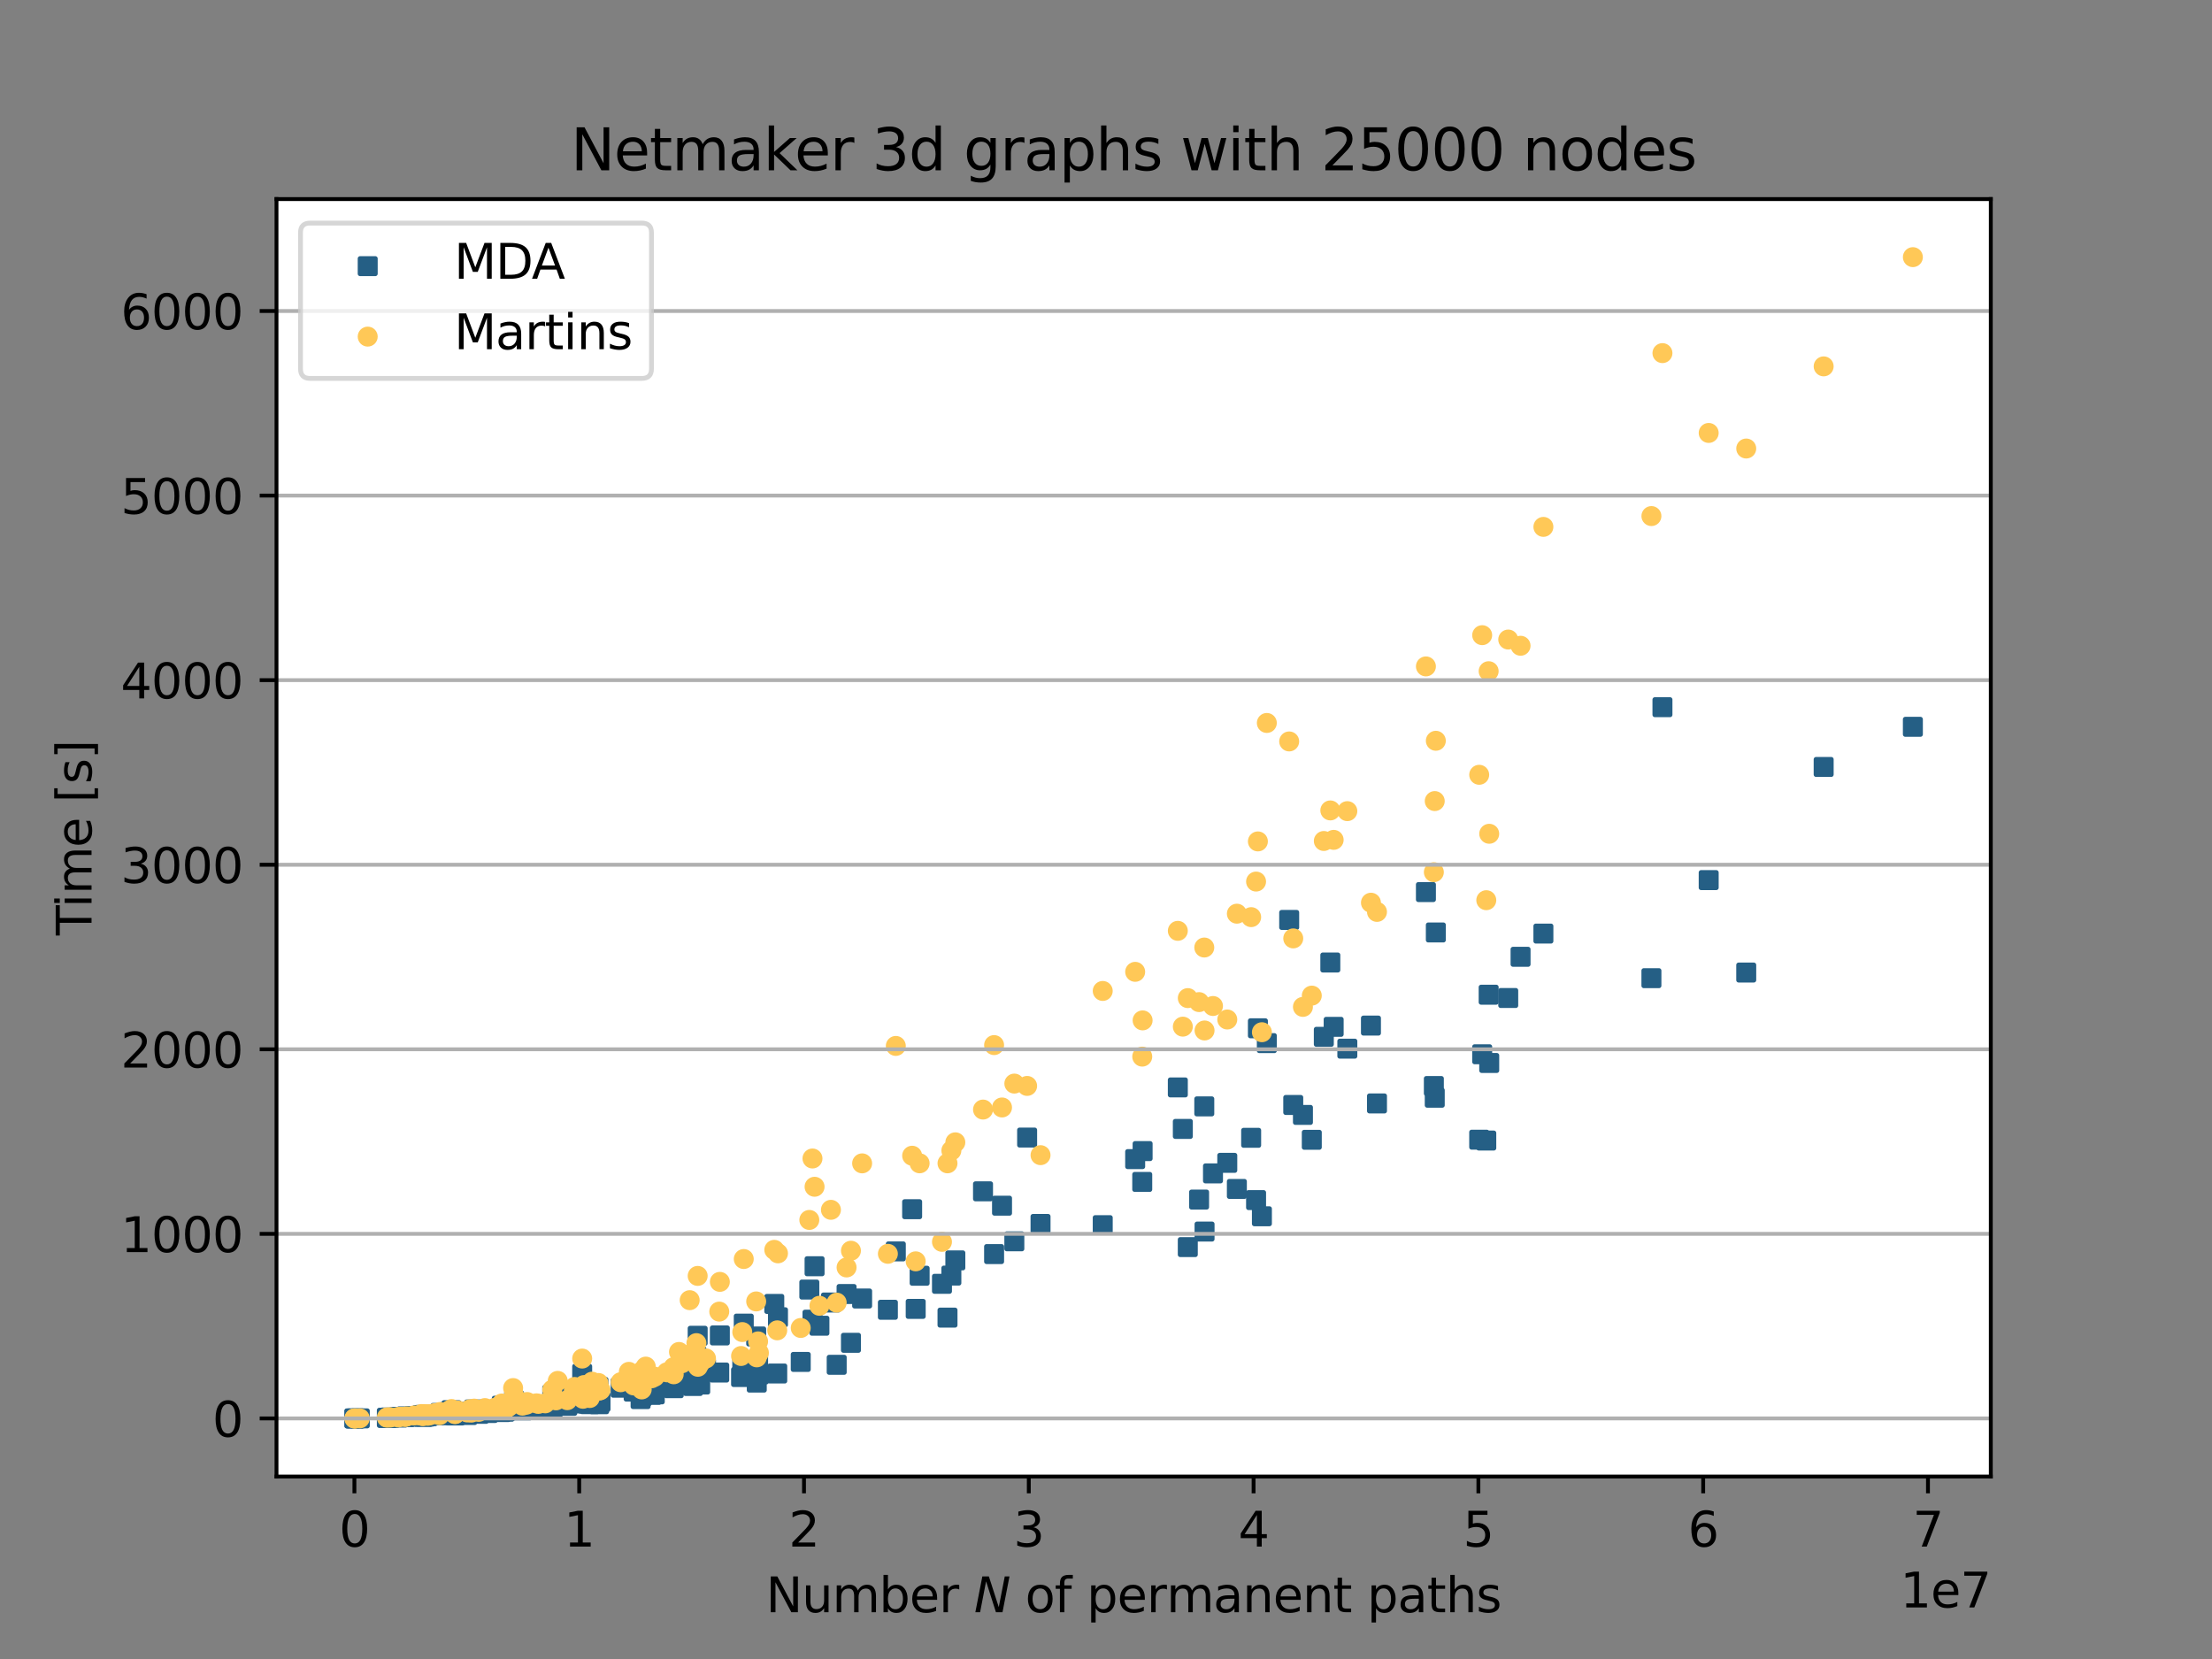 <?xml version="1.0" encoding="utf-8" standalone="no"?>
<!DOCTYPE svg PUBLIC "-//W3C//DTD SVG 1.1//EN"
  "http://www.w3.org/Graphics/SVG/1.1/DTD/svg11.dtd">
<svg xmlns:xlink="http://www.w3.org/1999/xlink" width="460.8pt" height="345.6pt" viewBox="0 0 460.8 345.6" xmlns="http://www.w3.org/2000/svg" version="1.1">
 <rect x="0" y="0" width="460.8" height="345.6" fill="#808080" stroke="none"/>
 <defs>
  <style type="text/css">*{stroke-linejoin: round; stroke-linecap: butt}</style>
 </defs>
 <g id="figure_1">
  <g id="patch_1">
   <path d="M 0 345.6 
L 460.8 345.6 
L 460.8 0 
L 0 0 
L 0 345.6 
z
" style="fill: none; opacity: 0"/>
  </g>
  <g id="axes_1">
   <g id="patch_2">
    <path d="M 57.6 307.584 
L 414.72 307.584 
L 414.72 41.472 
L 57.6 41.472 
z
" style="fill: #ffffff"/>
   </g>
   <g id="PathCollection_1">
    <defs>
     <path id="md50a8a400e" d="M -1.581 1.581 
L 1.581 1.581 
L 1.581 -1.581 
L -1.581 -1.581 
z
" style="stroke: #255f85"/>
    </defs>
    <g clip-path="url(#p5f537a52b4)">
     <use xlink:href="#md50a8a400e" x="108.836" y="293.806" style="fill: #255f85; stroke: #255f85"/>
     <use xlink:href="#md50a8a400e" x="95.384" y="294.43" style="fill: #255f85; stroke: #255f85"/>
     <use xlink:href="#md50a8a400e" x="121.444" y="292.354" style="fill: #255f85; stroke: #255f85"/>
     <use xlink:href="#md50a8a400e" x="83.43" y="295.168" style="fill: #255f85; stroke: #255f85"/>
     <use xlink:href="#md50a8a400e" x="112.17" y="293.203" style="fill: #255f85; stroke: #255f85"/>
     <use xlink:href="#md50a8a400e" x="97.329" y="294.775" style="fill: #255f85; stroke: #255f85"/>
     <use xlink:href="#md50a8a400e" x="105.099" y="294.09" style="fill: #255f85; stroke: #255f85"/>
     <use xlink:href="#md50a8a400e" x="105.484" y="293.82" style="fill: #255f85; stroke: #255f85"/>
     <use xlink:href="#md50a8a400e" x="133.682" y="290.852" style="fill: #255f85; stroke: #255f85"/>
     <use xlink:href="#md50a8a400e" x="101.201" y="293.952" style="fill: #255f85; stroke: #255f85"/>
     <use xlink:href="#md50a8a400e" x="111.747" y="293.446" style="fill: #255f85; stroke: #255f85"/>
     <use xlink:href="#md50a8a400e" x="118.175" y="292.853" style="fill: #255f85; stroke: #255f85"/>
     <use xlink:href="#md50a8a400e" x="88.58" y="295.102" style="fill: #255f85; stroke: #255f85"/>
     <use xlink:href="#md50a8a400e" x="80.586" y="295.363" style="fill: #255f85; stroke: #255f85"/>
     <use xlink:href="#md50a8a400e" x="87.474" y="294.971" style="fill: #255f85; stroke: #255f85"/>
     <use xlink:href="#md50a8a400e" x="88.164" y="295.158" style="fill: #255f85; stroke: #255f85"/>
     <use xlink:href="#md50a8a400e" x="80.679" y="295.364" style="fill: #255f85; stroke: #255f85"/>
     <use xlink:href="#md50a8a400e" x="122.852" y="292.516" style="fill: #255f85; stroke: #255f85"/>
     <use xlink:href="#md50a8a400e" x="106.023" y="293.256" style="fill: #255f85; stroke: #255f85"/>
     <use xlink:href="#md50a8a400e" x="109.812" y="292.915" style="fill: #255f85; stroke: #255f85"/>
     <use xlink:href="#md50a8a400e" x="103.407" y="293.772" style="fill: #255f85; stroke: #255f85"/>
     <use xlink:href="#md50a8a400e" x="89.618" y="294.808" style="fill: #255f85; stroke: #255f85"/>
     <use xlink:href="#md50a8a400e" x="87.996" y="295.102" style="fill: #255f85; stroke: #255f85"/>
     <use xlink:href="#md50a8a400e" x="84.502" y="295.152" style="fill: #255f85; stroke: #255f85"/>
     <use xlink:href="#md50a8a400e" x="82.96" y="295.26" style="fill: #255f85; stroke: #255f85"/>
     <use xlink:href="#md50a8a400e" x="89.098" y="295.02" style="fill: #255f85; stroke: #255f85"/>
     <use xlink:href="#md50a8a400e" x="94.785" y="294.641" style="fill: #255f85; stroke: #255f85"/>
     <use xlink:href="#md50a8a400e" x="89.228" y="294.801" style="fill: #255f85; stroke: #255f85"/>
     <use xlink:href="#md50a8a400e" x="84.674" y="295.053" style="fill: #255f85; stroke: #255f85"/>
     <use xlink:href="#md50a8a400e" x="84.373" y="295.211" style="fill: #255f85; stroke: #255f85"/>
     <use xlink:href="#md50a8a400e" x="98.19" y="294.483" style="fill: #255f85; stroke: #255f85"/>
     <use xlink:href="#md50a8a400e" x="81.238" y="295.281" style="fill: #255f85; stroke: #255f85"/>
     <use xlink:href="#md50a8a400e" x="91.559" y="294.836" style="fill: #255f85; stroke: #255f85"/>
     <use xlink:href="#md50a8a400e" x="74.952" y="295.475" style="fill: #255f85; stroke: #255f85"/>
     <use xlink:href="#md50a8a400e" x="97.789" y="294.334" style="fill: #255f85; stroke: #255f85"/>
     <use xlink:href="#md50a8a400e" x="81.262" y="295.339" style="fill: #255f85; stroke: #255f85"/>
     <use xlink:href="#md50a8a400e" x="91.749" y="294.337" style="fill: #255f85; stroke: #255f85"/>
     <use xlink:href="#md50a8a400e" x="99.722" y="294.53" style="fill: #255f85; stroke: #255f85"/>
     <use xlink:href="#md50a8a400e" x="94.784" y="294.871" style="fill: #255f85; stroke: #255f85"/>
     <use xlink:href="#md50a8a400e" x="74.094" y="295.486" style="fill: #255f85; stroke: #255f85"/>
     <use xlink:href="#md50a8a400e" x="124.669" y="288.933" style="fill: #255f85; stroke: #255f85"/>
     <use xlink:href="#md50a8a400e" x="121.66" y="290.112" style="fill: #255f85; stroke: #255f85"/>
     <use xlink:href="#md50a8a400e" x="145.378" y="287.832" style="fill: #255f85; stroke: #255f85"/>
     <use xlink:href="#md50a8a400e" x="147.074" y="284.957" style="fill: #255f85; stroke: #255f85"/>
     <use xlink:href="#md50a8a400e" x="115.819" y="292.674" style="fill: #255f85; stroke: #255f85"/>
     <use xlink:href="#md50a8a400e" x="91.619" y="294.595" style="fill: #255f85; stroke: #255f85"/>
     <use xlink:href="#md50a8a400e" x="107.473" y="293.26" style="fill: #255f85; stroke: #255f85"/>
     <use xlink:href="#md50a8a400e" x="129.295" y="289.088" style="fill: #255f85; stroke: #255f85"/>
     <use xlink:href="#md50a8a400e" x="115.044" y="290.579" style="fill: #255f85; stroke: #255f85"/>
     <use xlink:href="#md50a8a400e" x="122.342" y="292.399" style="fill: #255f85; stroke: #255f85"/>
     <use xlink:href="#md50a8a400e" x="144.931" y="286.505" style="fill: #255f85; stroke: #255f85"/>
     <use xlink:href="#md50a8a400e" x="123.342" y="289.259" style="fill: #255f85; stroke: #255f85"/>
     <use xlink:href="#md50a8a400e" x="73.833" y="295.488" style="fill: #255f85; stroke: #255f85"/>
     <use xlink:href="#md50a8a400e" x="124.805" y="292.527" style="fill: #255f85; stroke: #255f85"/>
     <use xlink:href="#md50a8a400e" x="119.549" y="291.962" style="fill: #255f85; stroke: #255f85"/>
     <use xlink:href="#md50a8a400e" x="94.896" y="294.156" style="fill: #255f85; stroke: #255f85"/>
     <use xlink:href="#md50a8a400e" x="108.288" y="293.038" style="fill: #255f85; stroke: #255f85"/>
     <use xlink:href="#md50a8a400e" x="154.629" y="283.861" style="fill: #255f85; stroke: #255f85"/>
     <use xlink:href="#md50a8a400e" x="130.997" y="287.938" style="fill: #255f85; stroke: #255f85"/>
     <use xlink:href="#md50a8a400e" x="119.686" y="292.275" style="fill: #255f85; stroke: #255f85"/>
     <use xlink:href="#md50a8a400e" x="190.016" y="251.901" style="fill: #255f85; stroke: #255f85"/>
     <use xlink:href="#md50a8a400e" x="184.963" y="272.852" style="fill: #255f85; stroke: #255f85"/>
     <use xlink:href="#md50a8a400e" x="250.931" y="256.556" style="fill: #255f85; stroke: #255f85"/>
     <use xlink:href="#md50a8a400e" x="277.826" y="213.909" style="fill: #255f85; stroke: #255f85"/>
     <use xlink:href="#md50a8a400e" x="211.305" y="258.587" style="fill: #255f85; stroke: #255f85"/>
     <use xlink:href="#md50a8a400e" x="191.578" y="265.76" style="fill: #255f85; stroke: #255f85"/>
     <use xlink:href="#md50a8a400e" x="277.131" y="200.506" style="fill: #255f85; stroke: #255f85"/>
     <use xlink:href="#md50a8a400e" x="116.187" y="290.253" style="fill: #255f85; stroke: #255f85"/>
     <use xlink:href="#md50a8a400e" x="280.674" y="218.455" style="fill: #255f85; stroke: #255f85"/>
     <use xlink:href="#md50a8a400e" x="299.111" y="194.25" style="fill: #255f85; stroke: #255f85"/>
     <use xlink:href="#md50a8a400e" x="161.297" y="271.631" style="fill: #255f85; stroke: #255f85"/>
     <use xlink:href="#md50a8a400e" x="237.949" y="246.214" style="fill: #255f85; stroke: #255f85"/>
     <use xlink:href="#md50a8a400e" x="204.781" y="248.177" style="fill: #255f85; stroke: #255f85"/>
     <use xlink:href="#md50a8a400e" x="199.015" y="262.56" style="fill: #255f85; stroke: #255f85"/>
     <use xlink:href="#md50a8a400e" x="249.791" y="249.894" style="fill: #255f85; stroke: #255f85"/>
     <use xlink:href="#md50a8a400e" x="236.477" y="241.462" style="fill: #255f85; stroke: #255f85"/>
     <use xlink:href="#md50a8a400e" x="260.638" y="237.025" style="fill: #255f85; stroke: #255f85"/>
     <use xlink:href="#md50a8a400e" x="179.597" y="270.5" style="fill: #255f85; stroke: #255f85"/>
     <use xlink:href="#md50a8a400e" x="143.673" y="284.008" style="fill: #255f85; stroke: #255f85"/>
     <use xlink:href="#md50a8a400e" x="250.875" y="230.479" style="fill: #255f85; stroke: #255f85"/>
     <use xlink:href="#md50a8a400e" x="97.386" y="294.514" style="fill: #255f85; stroke: #255f85"/>
     <use xlink:href="#md50a8a400e" x="73.837" y="295.488" style="fill: #255f85; stroke: #255f85"/>
     <use xlink:href="#md50a8a400e" x="158.096" y="286.308" style="fill: #255f85; stroke: #255f85"/>
     <use xlink:href="#md50a8a400e" x="145.677" y="287.668" style="fill: #255f85; stroke: #255f85"/>
     <use xlink:href="#md50a8a400e" x="104.533" y="292.844" style="fill: #255f85; stroke: #255f85"/>
     <use xlink:href="#md50a8a400e" x="145.868" y="288.425" style="fill: #255f85; stroke: #255f85"/>
     <use xlink:href="#md50a8a400e" x="134.295" y="288.716" style="fill: #255f85; stroke: #255f85"/>
     <use xlink:href="#md50a8a400e" x="154.377" y="286.856" style="fill: #255f85; stroke: #255f85"/>
     <use xlink:href="#md50a8a400e" x="143.472" y="285.105" style="fill: #255f85; stroke: #255f85"/>
     <use xlink:href="#md50a8a400e" x="140.324" y="288.029" style="fill: #255f85; stroke: #255f85"/>
     <use xlink:href="#md50a8a400e" x="135.74" y="290.574" style="fill: #255f85; stroke: #255f85"/>
     <use xlink:href="#md50a8a400e" x="109.642" y="293.434" style="fill: #255f85; stroke: #255f85"/>
     <use xlink:href="#md50a8a400e" x="138.917" y="288.743" style="fill: #255f85; stroke: #255f85"/>
     <use xlink:href="#md50a8a400e" x="133.448" y="291.452" style="fill: #255f85; stroke: #255f85"/>
     <use xlink:href="#md50a8a400e" x="157.65" y="288.018" style="fill: #255f85; stroke: #255f85"/>
     <use xlink:href="#md50a8a400e" x="82.943" y="295.293" style="fill: #255f85; stroke: #255f85"/>
     <use xlink:href="#md50a8a400e" x="114.921" y="292.432" style="fill: #255f85; stroke: #255f85"/>
     <use xlink:href="#md50a8a400e" x="125.098" y="292.027" style="fill: #255f85; stroke: #255f85"/>
     <use xlink:href="#md50a8a400e" x="140.348" y="289.183" style="fill: #255f85; stroke: #255f85"/>
     <use xlink:href="#md50a8a400e" x="106.735" y="293" style="fill: #255f85; stroke: #255f85"/>
     <use xlink:href="#md50a8a400e" x="87.787" y="294.94" style="fill: #255f85; stroke: #255f85"/>
     <use xlink:href="#md50a8a400e" x="97.93" y="294.144" style="fill: #255f85; stroke: #255f85"/>
     <use xlink:href="#md50a8a400e" x="87.894" y="294.813" style="fill: #255f85; stroke: #255f85"/>
     <use xlink:href="#md50a8a400e" x="103.104" y="293.904" style="fill: #255f85; stroke: #255f85"/>
     <use xlink:href="#md50a8a400e" x="106.737" y="292.797" style="fill: #255f85; stroke: #255f85"/>
     <use xlink:href="#md50a8a400e" x="95.004" y="294.509" style="fill: #255f85; stroke: #255f85"/>
     <use xlink:href="#md50a8a400e" x="90.529" y="294.853" style="fill: #255f85; stroke: #255f85"/>
     <use xlink:href="#md50a8a400e" x="132.004" y="289.893" style="fill: #255f85; stroke: #255f85"/>
     <use xlink:href="#md50a8a400e" x="104.348" y="294.155" style="fill: #255f85; stroke: #255f85"/>
     <use xlink:href="#md50a8a400e" x="121.039" y="290.801" style="fill: #255f85; stroke: #255f85"/>
     <use xlink:href="#md50a8a400e" x="109.987" y="292.692" style="fill: #255f85; stroke: #255f85"/>
     <use xlink:href="#md50a8a400e" x="101.617" y="294.349" style="fill: #255f85; stroke: #255f85"/>
     <use xlink:href="#md50a8a400e" x="113.581" y="292.985" style="fill: #255f85; stroke: #255f85"/>
     <use xlink:href="#md50a8a400e" x="98.777" y="293.617" style="fill: #255f85; stroke: #255f85"/>
     <use xlink:href="#md50a8a400e" x="101.012" y="293.81" style="fill: #255f85; stroke: #255f85"/>
     <use xlink:href="#md50a8a400e" x="86.235" y="295.041" style="fill: #255f85; stroke: #255f85"/>
     <use xlink:href="#md50a8a400e" x="98.949" y="294.365" style="fill: #255f85; stroke: #255f85"/>
     <use xlink:href="#md50a8a400e" x="104.094" y="293.566" style="fill: #255f85; stroke: #255f85"/>
     <use xlink:href="#md50a8a400e" x="121.26" y="290.674" style="fill: #255f85; stroke: #255f85"/>
     <use xlink:href="#md50a8a400e" x="94.156" y="294.294" style="fill: #255f85; stroke: #255f85"/>
     <use xlink:href="#md50a8a400e" x="149.834" y="285.926" style="fill: #255f85; stroke: #255f85"/>
     <use xlink:href="#md50a8a400e" x="106.893" y="293.317" style="fill: #255f85; stroke: #255f85"/>
     <use xlink:href="#md50a8a400e" x="269.408" y="230.185" style="fill: #255f85; stroke: #255f85"/>
     <use xlink:href="#md50a8a400e" x="246.406" y="235.172" style="fill: #255f85; stroke: #255f85"/>
     <use xlink:href="#md50a8a400e" x="285.593" y="213.649" style="fill: #255f85; stroke: #255f85"/>
     <use xlink:href="#md50a8a400e" x="298.697" y="226.239" style="fill: #255f85; stroke: #255f85"/>
     <use xlink:href="#md50a8a400e" x="273.27" y="237.44" style="fill: #255f85; stroke: #255f85"/>
     <use xlink:href="#md50a8a400e" x="196.23" y="267.44" style="fill: #255f85; stroke: #255f85"/>
     <use xlink:href="#md50a8a400e" x="107.092" y="291.736" style="fill: #255f85; stroke: #255f85"/>
     <use xlink:href="#md50a8a400e" x="262.878" y="253.369" style="fill: #255f85; stroke: #255f85"/>
     <use xlink:href="#md50a8a400e" x="286.852" y="229.866" style="fill: #255f85; stroke: #255f85"/>
     <use xlink:href="#md50a8a400e" x="252.689" y="244.439" style="fill: #255f85; stroke: #255f85"/>
     <use xlink:href="#md50a8a400e" x="255.664" y="242.243" style="fill: #255f85; stroke: #255f85"/>
     <use xlink:href="#md50a8a400e" x="216.763" y="254.969" style="fill: #255f85; stroke: #255f85"/>
     <use xlink:href="#md50a8a400e" x="310.233" y="221.435" style="fill: #255f85; stroke: #255f85"/>
     <use xlink:href="#md50a8a400e" x="174.299" y="284.314" style="fill: #255f85; stroke: #255f85"/>
     <use xlink:href="#md50a8a400e" x="157.527" y="278.407" style="fill: #255f85; stroke: #255f85"/>
     <use xlink:href="#md50a8a400e" x="176.357" y="269.571" style="fill: #255f85; stroke: #255f85"/>
     <use xlink:href="#md50a8a400e" x="309.619" y="237.597" style="fill: #255f85; stroke: #255f85"/>
     <use xlink:href="#md50a8a400e" x="271.425" y="232.254" style="fill: #255f85; stroke: #255f85"/>
     <use xlink:href="#md50a8a400e" x="136.402" y="290.472" style="fill: #255f85; stroke: #255f85"/>
     <use xlink:href="#md50a8a400e" x="190.757" y="272.663" style="fill: #255f85; stroke: #255f85"/>
     <use xlink:href="#md50a8a400e" x="122.62" y="290.954" style="fill: #255f85; stroke: #255f85"/>
     <use xlink:href="#md50a8a400e" x="108.03" y="293.417" style="fill: #255f85; stroke: #255f85"/>
     <use xlink:href="#md50a8a400e" x="122.958" y="290.13" style="fill: #255f85; stroke: #255f85"/>
     <use xlink:href="#md50a8a400e" x="161.914" y="286.127" style="fill: #255f85; stroke: #255f85"/>
     <use xlink:href="#md50a8a400e" x="88.356" y="294.748" style="fill: #255f85; stroke: #255f85"/>
     <use xlink:href="#md50a8a400e" x="134.526" y="286.919" style="fill: #255f85; stroke: #255f85"/>
     <use xlink:href="#md50a8a400e" x="141.445" y="286.573" style="fill: #255f85; stroke: #255f85"/>
     <use xlink:href="#md50a8a400e" x="170.701" y="276.174" style="fill: #255f85; stroke: #255f85"/>
     <use xlink:href="#md50a8a400e" x="145.279" y="286.794" style="fill: #255f85; stroke: #255f85"/>
     <use xlink:href="#md50a8a400e" x="157.925" y="283.266" style="fill: #255f85; stroke: #255f85"/>
     <use xlink:href="#md50a8a400e" x="145.072" y="282.567" style="fill: #255f85; stroke: #255f85"/>
     <use xlink:href="#md50a8a400e" x="115.2" y="293.121" style="fill: #255f85; stroke: #255f85"/>
     <use xlink:href="#md50a8a400e" x="94.062" y="293.766" style="fill: #255f85; stroke: #255f85"/>
     <use xlink:href="#md50a8a400e" x="133.814" y="290.514" style="fill: #255f85; stroke: #255f85"/>
     <use xlink:href="#md50a8a400e" x="166.809" y="283.714" style="fill: #255f85; stroke: #255f85"/>
     <use xlink:href="#md50a8a400e" x="144.345" y="288.722" style="fill: #255f85; stroke: #255f85"/>
     <use xlink:href="#md50a8a400e" x="142.051" y="288.171" style="fill: #255f85; stroke: #255f85"/>
     <use xlink:href="#md50a8a400e" x="93.379" y="294.178" style="fill: #255f85; stroke: #255f85"/>
     <use xlink:href="#md50a8a400e" x="261.662" y="250" style="fill: #255f85; stroke: #255f85"/>
     <use xlink:href="#md50a8a400e" x="298.884" y="228.673" style="fill: #255f85; stroke: #255f85"/>
     <use xlink:href="#md50a8a400e" x="213.969" y="236.974" style="fill: #255f85; stroke: #255f85"/>
     <use xlink:href="#md50a8a400e" x="310.115" y="207.216" style="fill: #255f85; stroke: #255f85"/>
     <use xlink:href="#md50a8a400e" x="314.192" y="207.9" style="fill: #255f85; stroke: #255f85"/>
     <use xlink:href="#md50a8a400e" x="308.144" y="237.415" style="fill: #255f85; stroke: #255f85"/>
     <use xlink:href="#md50a8a400e" x="316.762" y="199.318" style="fill: #255f85; stroke: #255f85"/>
     <use xlink:href="#md50a8a400e" x="379.902" y="159.77" style="fill: #255f85; stroke: #255f85"/>
     <use xlink:href="#md50a8a400e" x="308.766" y="219.624" style="fill: #255f85; stroke: #255f85"/>
     <use xlink:href="#md50a8a400e" x="169.254" y="274.916" style="fill: #255f85; stroke: #255f85"/>
     <use xlink:href="#md50a8a400e" x="197.382" y="274.484" style="fill: #255f85; stroke: #255f85"/>
     <use xlink:href="#md50a8a400e" x="344.02" y="203.771" style="fill: #255f85; stroke: #255f85"/>
     <use xlink:href="#md50a8a400e" x="363.772" y="202.598" style="fill: #255f85; stroke: #255f85"/>
     <use xlink:href="#md50a8a400e" x="207.089" y="261.247" style="fill: #255f85; stroke: #255f85"/>
     <use xlink:href="#md50a8a400e" x="238.027" y="239.794" style="fill: #255f85; stroke: #255f85"/>
     <use xlink:href="#md50a8a400e" x="355.951" y="183.341" style="fill: #255f85; stroke: #255f85"/>
     <use xlink:href="#md50a8a400e" x="247.439" y="259.791" style="fill: #255f85; stroke: #255f85"/>
     <use xlink:href="#md50a8a400e" x="321.517" y="194.483" style="fill: #255f85; stroke: #255f85"/>
     <use xlink:href="#md50a8a400e" x="229.719" y="255.222" style="fill: #255f85; stroke: #255f85"/>
     <use xlink:href="#md50a8a400e" x="398.487" y="151.409" style="fill: #255f85; stroke: #255f85"/>
     <use xlink:href="#md50a8a400e" x="121.28" y="286.199" style="fill: #255f85; stroke: #255f85"/>
     <use xlink:href="#md50a8a400e" x="245.363" y="226.529" style="fill: #255f85; stroke: #255f85"/>
     <use xlink:href="#md50a8a400e" x="263.904" y="217.3" style="fill: #255f85; stroke: #255f85"/>
     <use xlink:href="#md50a8a400e" x="149.959" y="278.196" style="fill: #255f85; stroke: #255f85"/>
     <use xlink:href="#md50a8a400e" x="169.691" y="263.782" style="fill: #255f85; stroke: #255f85"/>
     <use xlink:href="#md50a8a400e" x="198.187" y="265.727" style="fill: #255f85; stroke: #255f85"/>
     <use xlink:href="#md50a8a400e" x="297.044" y="185.835" style="fill: #255f85; stroke: #255f85"/>
     <use xlink:href="#md50a8a400e" x="145.339" y="278.271" style="fill: #255f85; stroke: #255f85"/>
     <use xlink:href="#md50a8a400e" x="177.268" y="279.728" style="fill: #255f85; stroke: #255f85"/>
     <use xlink:href="#md50a8a400e" x="268.561" y="191.64" style="fill: #255f85; stroke: #255f85"/>
     <use xlink:href="#md50a8a400e" x="162.069" y="274.412" style="fill: #255f85; stroke: #255f85"/>
     <use xlink:href="#md50a8a400e" x="173.099" y="271.338" style="fill: #255f85; stroke: #255f85"/>
     <use xlink:href="#md50a8a400e" x="168.597" y="268.639" style="fill: #255f85; stroke: #255f85"/>
     <use xlink:href="#md50a8a400e" x="262.043" y="214.214" style="fill: #255f85; stroke: #255f85"/>
     <use xlink:href="#md50a8a400e" x="154.939" y="275.736" style="fill: #255f85; stroke: #255f85"/>
     <use xlink:href="#md50a8a400e" x="275.776" y="215.987" style="fill: #255f85; stroke: #255f85"/>
     <use xlink:href="#md50a8a400e" x="208.741" y="251.165" style="fill: #255f85; stroke: #255f85"/>
     <use xlink:href="#md50a8a400e" x="257.662" y="247.675" style="fill: #255f85; stroke: #255f85"/>
     <use xlink:href="#md50a8a400e" x="346.319" y="147.319" style="fill: #255f85; stroke: #255f85"/>
     <use xlink:href="#md50a8a400e" x="186.614" y="260.691" style="fill: #255f85; stroke: #255f85"/>
    </g>
   </g>
   <g id="PathCollection_2">
    <defs>
     <path id="mcb443595e6" d="M 0 1.581 
C 0.419 1.581 0.822 1.415 1.118 1.118 
C 1.415 0.822 1.581 0.419 1.581 0 
C 1.581 -0.419 1.415 -0.822 1.118 -1.118 
C 0.822 -1.415 0.419 -1.581 0 -1.581 
C -0.419 -1.581 -0.822 -1.415 -1.118 -1.118 
C -1.415 -0.822 -1.581 -0.419 -1.581 0 
C -1.581 0.419 -1.415 0.822 -1.118 1.118 
C -0.822 1.415 -0.419 1.581 0 1.581 
z
" style="stroke: #ffc857"/>
    </defs>
    <g clip-path="url(#p5f537a52b4)">
     <use xlink:href="#mcb443595e6" x="108.836" y="292.823" style="fill: #ffc857; stroke: #ffc857"/>
     <use xlink:href="#mcb443595e6" x="95.384" y="293.846" style="fill: #ffc857; stroke: #ffc857"/>
     <use xlink:href="#mcb443595e6" x="121.444" y="291.392" style="fill: #ffc857; stroke: #ffc857"/>
     <use xlink:href="#mcb443595e6" x="83.43" y="295.135" style="fill: #ffc857; stroke: #ffc857"/>
     <use xlink:href="#mcb443595e6" x="112.17" y="292.453" style="fill: #ffc857; stroke: #ffc857"/>
     <use xlink:href="#mcb443595e6" x="97.329" y="294.234" style="fill: #ffc857; stroke: #ffc857"/>
     <use xlink:href="#mcb443595e6" x="105.099" y="293.724" style="fill: #ffc857; stroke: #ffc857"/>
     <use xlink:href="#mcb443595e6" x="105.484" y="293.367" style="fill: #ffc857; stroke: #ffc857"/>
     <use xlink:href="#mcb443595e6" x="133.682" y="289.442" style="fill: #ffc857; stroke: #ffc857"/>
     <use xlink:href="#mcb443595e6" x="101.201" y="293.696" style="fill: #ffc857; stroke: #ffc857"/>
     <use xlink:href="#mcb443595e6" x="111.747" y="292.337" style="fill: #ffc857; stroke: #ffc857"/>
     <use xlink:href="#mcb443595e6" x="118.175" y="291.684" style="fill: #ffc857; stroke: #ffc857"/>
     <use xlink:href="#mcb443595e6" x="88.58" y="294.845" style="fill: #ffc857; stroke: #ffc857"/>
     <use xlink:href="#mcb443595e6" x="80.586" y="295.311" style="fill: #ffc857; stroke: #ffc857"/>
     <use xlink:href="#mcb443595e6" x="87.474" y="294.863" style="fill: #ffc857; stroke: #ffc857"/>
     <use xlink:href="#mcb443595e6" x="88.164" y="294.981" style="fill: #ffc857; stroke: #ffc857"/>
     <use xlink:href="#mcb443595e6" x="80.679" y="295.268" style="fill: #ffc857; stroke: #ffc857"/>
     <use xlink:href="#mcb443595e6" x="122.852" y="291.233" style="fill: #ffc857; stroke: #ffc857"/>
     <use xlink:href="#mcb443595e6" x="106.023" y="293" style="fill: #ffc857; stroke: #ffc857"/>
     <use xlink:href="#mcb443595e6" x="109.812" y="292.064" style="fill: #ffc857; stroke: #ffc857"/>
     <use xlink:href="#mcb443595e6" x="103.407" y="293.563" style="fill: #ffc857; stroke: #ffc857"/>
     <use xlink:href="#mcb443595e6" x="89.618" y="294.814" style="fill: #ffc857; stroke: #ffc857"/>
     <use xlink:href="#mcb443595e6" x="87.996" y="294.968" style="fill: #ffc857; stroke: #ffc857"/>
     <use xlink:href="#mcb443595e6" x="84.502" y="295.133" style="fill: #ffc857; stroke: #ffc857"/>
     <use xlink:href="#mcb443595e6" x="82.96" y="295.187" style="fill: #ffc857; stroke: #ffc857"/>
     <use xlink:href="#mcb443595e6" x="89.098" y="294.934" style="fill: #ffc857; stroke: #ffc857"/>
     <use xlink:href="#mcb443595e6" x="94.785" y="294.526" style="fill: #ffc857; stroke: #ffc857"/>
     <use xlink:href="#mcb443595e6" x="89.228" y="294.604" style="fill: #ffc857; stroke: #ffc857"/>
     <use xlink:href="#mcb443595e6" x="84.674" y="295.064" style="fill: #ffc857; stroke: #ffc857"/>
     <use xlink:href="#mcb443595e6" x="84.373" y="295.169" style="fill: #ffc857; stroke: #ffc857"/>
     <use xlink:href="#mcb443595e6" x="98.19" y="294.27" style="fill: #ffc857; stroke: #ffc857"/>
     <use xlink:href="#mcb443595e6" x="81.238" y="295.243" style="fill: #ffc857; stroke: #ffc857"/>
     <use xlink:href="#mcb443595e6" x="91.559" y="294.806" style="fill: #ffc857; stroke: #ffc857"/>
     <use xlink:href="#mcb443595e6" x="74.952" y="295.469" style="fill: #ffc857; stroke: #ffc857"/>
     <use xlink:href="#mcb443595e6" x="97.789" y="294.023" style="fill: #ffc857; stroke: #ffc857"/>
     <use xlink:href="#mcb443595e6" x="81.262" y="295.307" style="fill: #ffc857; stroke: #ffc857"/>
     <use xlink:href="#mcb443595e6" x="91.749" y="294.328" style="fill: #ffc857; stroke: #ffc857"/>
     <use xlink:href="#mcb443595e6" x="99.722" y="294.111" style="fill: #ffc857; stroke: #ffc857"/>
     <use xlink:href="#mcb443595e6" x="94.784" y="294.586" style="fill: #ffc857; stroke: #ffc857"/>
     <use xlink:href="#mcb443595e6" x="74.094" y="295.487" style="fill: #ffc857; stroke: #ffc857"/>
     <use xlink:href="#mcb443595e6" x="124.669" y="288.103" style="fill: #ffc857; stroke: #ffc857"/>
     <use xlink:href="#mcb443595e6" x="121.66" y="288.531" style="fill: #ffc857; stroke: #ffc857"/>
     <use xlink:href="#mcb443595e6" x="145.378" y="284.726" style="fill: #ffc857; stroke: #ffc857"/>
     <use xlink:href="#mcb443595e6" x="147.074" y="282.989" style="fill: #ffc857; stroke: #ffc857"/>
     <use xlink:href="#mcb443595e6" x="115.819" y="291.721" style="fill: #ffc857; stroke: #ffc857"/>
     <use xlink:href="#mcb443595e6" x="91.619" y="294.151" style="fill: #ffc857; stroke: #ffc857"/>
     <use xlink:href="#mcb443595e6" x="107.473" y="292.037" style="fill: #ffc857; stroke: #ffc857"/>
     <use xlink:href="#mcb443595e6" x="129.295" y="287.941" style="fill: #ffc857; stroke: #ffc857"/>
     <use xlink:href="#mcb443595e6" x="115.044" y="289.505" style="fill: #ffc857; stroke: #ffc857"/>
     <use xlink:href="#mcb443595e6" x="122.342" y="289.806" style="fill: #ffc857; stroke: #ffc857"/>
     <use xlink:href="#mcb443595e6" x="144.931" y="283.97" style="fill: #ffc857; stroke: #ffc857"/>
     <use xlink:href="#mcb443595e6" x="123.342" y="287.831" style="fill: #ffc857; stroke: #ffc857"/>
     <use xlink:href="#mcb443595e6" x="73.833" y="295.488" style="fill: #ffc857; stroke: #ffc857"/>
     <use xlink:href="#mcb443595e6" x="124.805" y="289.686" style="fill: #ffc857; stroke: #ffc857"/>
     <use xlink:href="#mcb443595e6" x="119.549" y="289.596" style="fill: #ffc857; stroke: #ffc857"/>
     <use xlink:href="#mcb443595e6" x="94.896" y="294.032" style="fill: #ffc857; stroke: #ffc857"/>
     <use xlink:href="#mcb443595e6" x="108.288" y="292.038" style="fill: #ffc857; stroke: #ffc857"/>
     <use xlink:href="#mcb443595e6" x="154.629" y="277.495" style="fill: #ffc857; stroke: #ffc857"/>
     <use xlink:href="#mcb443595e6" x="130.997" y="285.779" style="fill: #ffc857; stroke: #ffc857"/>
     <use xlink:href="#mcb443595e6" x="119.686" y="288.931" style="fill: #ffc857; stroke: #ffc857"/>
     <use xlink:href="#mcb443595e6" x="190.016" y="240.758" style="fill: #ffc857; stroke: #ffc857"/>
     <use xlink:href="#mcb443595e6" x="184.963" y="261.193" style="fill: #ffc857; stroke: #ffc857"/>
     <use xlink:href="#mcb443595e6" x="250.931" y="214.668" style="fill: #ffc857; stroke: #ffc857"/>
     <use xlink:href="#mcb443595e6" x="277.826" y="174.958" style="fill: #ffc857; stroke: #ffc857"/>
     <use xlink:href="#mcb443595e6" x="211.305" y="225.731" style="fill: #ffc857; stroke: #ffc857"/>
     <use xlink:href="#mcb443595e6" x="191.578" y="242.338" style="fill: #ffc857; stroke: #ffc857"/>
     <use xlink:href="#mcb443595e6" x="277.131" y="168.826" style="fill: #ffc857; stroke: #ffc857"/>
     <use xlink:href="#mcb443595e6" x="116.187" y="287.662" style="fill: #ffc857; stroke: #ffc857"/>
     <use xlink:href="#mcb443595e6" x="280.674" y="168.975" style="fill: #ffc857; stroke: #ffc857"/>
     <use xlink:href="#mcb443595e6" x="299.111" y="154.318" style="fill: #ffc857; stroke: #ffc857"/>
     <use xlink:href="#mcb443595e6" x="161.297" y="260.364" style="fill: #ffc857; stroke: #ffc857"/>
     <use xlink:href="#mcb443595e6" x="237.949" y="220.113" style="fill: #ffc857; stroke: #ffc857"/>
     <use xlink:href="#mcb443595e6" x="204.781" y="231.142" style="fill: #ffc857; stroke: #ffc857"/>
     <use xlink:href="#mcb443595e6" x="199.015" y="237.967" style="fill: #ffc857; stroke: #ffc857"/>
     <use xlink:href="#mcb443595e6" x="249.791" y="208.756" style="fill: #ffc857; stroke: #ffc857"/>
     <use xlink:href="#mcb443595e6" x="236.477" y="202.451" style="fill: #ffc857; stroke: #ffc857"/>
     <use xlink:href="#mcb443595e6" x="260.638" y="191.057" style="fill: #ffc857; stroke: #ffc857"/>
     <use xlink:href="#mcb443595e6" x="179.597" y="242.349" style="fill: #ffc857; stroke: #ffc857"/>
     <use xlink:href="#mcb443595e6" x="143.673" y="270.849" style="fill: #ffc857; stroke: #ffc857"/>
     <use xlink:href="#mcb443595e6" x="250.875" y="197.387" style="fill: #ffc857; stroke: #ffc857"/>
     <use xlink:href="#mcb443595e6" x="97.386" y="294.099" style="fill: #ffc857; stroke: #ffc857"/>
     <use xlink:href="#mcb443595e6" x="73.837" y="295.488" style="fill: #ffc857; stroke: #ffc857"/>
     <use xlink:href="#mcb443595e6" x="158.096" y="281.814" style="fill: #ffc857; stroke: #ffc857"/>
     <use xlink:href="#mcb443595e6" x="145.677" y="283.666" style="fill: #ffc857; stroke: #ffc857"/>
     <use xlink:href="#mcb443595e6" x="104.533" y="292.375" style="fill: #ffc857; stroke: #ffc857"/>
     <use xlink:href="#mcb443595e6" x="145.868" y="283.896" style="fill: #ffc857; stroke: #ffc857"/>
     <use xlink:href="#mcb443595e6" x="134.295" y="286.833" style="fill: #ffc857; stroke: #ffc857"/>
     <use xlink:href="#mcb443595e6" x="154.377" y="282.479" style="fill: #ffc857; stroke: #ffc857"/>
     <use xlink:href="#mcb443595e6" x="143.472" y="283.46" style="fill: #ffc857; stroke: #ffc857"/>
     <use xlink:href="#mcb443595e6" x="140.324" y="284.809" style="fill: #ffc857; stroke: #ffc857"/>
     <use xlink:href="#mcb443595e6" x="135.74" y="287.122" style="fill: #ffc857; stroke: #ffc857"/>
     <use xlink:href="#mcb443595e6" x="109.642" y="292.619" style="fill: #ffc857; stroke: #ffc857"/>
     <use xlink:href="#mcb443595e6" x="138.917" y="285.876" style="fill: #ffc857; stroke: #ffc857"/>
     <use xlink:href="#mcb443595e6" x="133.448" y="288.546" style="fill: #ffc857; stroke: #ffc857"/>
     <use xlink:href="#mcb443595e6" x="157.65" y="282.759" style="fill: #ffc857; stroke: #ffc857"/>
     <use xlink:href="#mcb443595e6" x="82.943" y="295.276" style="fill: #ffc857; stroke: #ffc857"/>
     <use xlink:href="#mcb443595e6" x="114.921" y="291.438" style="fill: #ffc857; stroke: #ffc857"/>
     <use xlink:href="#mcb443595e6" x="125.098" y="289.577" style="fill: #ffc857; stroke: #ffc857"/>
     <use xlink:href="#mcb443595e6" x="140.348" y="286.288" style="fill: #ffc857; stroke: #ffc857"/>
     <use xlink:href="#mcb443595e6" x="106.735" y="292.269" style="fill: #ffc857; stroke: #ffc857"/>
     <use xlink:href="#mcb443595e6" x="87.787" y="294.572" style="fill: #ffc857; stroke: #ffc857"/>
     <use xlink:href="#mcb443595e6" x="97.93" y="293.57" style="fill: #ffc857; stroke: #ffc857"/>
     <use xlink:href="#mcb443595e6" x="87.894" y="294.73" style="fill: #ffc857; stroke: #ffc857"/>
     <use xlink:href="#mcb443595e6" x="103.104" y="293.268" style="fill: #ffc857; stroke: #ffc857"/>
     <use xlink:href="#mcb443595e6" x="106.737" y="292.427" style="fill: #ffc857; stroke: #ffc857"/>
     <use xlink:href="#mcb443595e6" x="95.004" y="294.027" style="fill: #ffc857; stroke: #ffc857"/>
     <use xlink:href="#mcb443595e6" x="90.529" y="294.396" style="fill: #ffc857; stroke: #ffc857"/>
     <use xlink:href="#mcb443595e6" x="132.004" y="288.612" style="fill: #ffc857; stroke: #ffc857"/>
     <use xlink:href="#mcb443595e6" x="104.348" y="293.669" style="fill: #ffc857; stroke: #ffc857"/>
     <use xlink:href="#mcb443595e6" x="121.039" y="290.086" style="fill: #ffc857; stroke: #ffc857"/>
     <use xlink:href="#mcb443595e6" x="109.987" y="292.3" style="fill: #ffc857; stroke: #ffc857"/>
     <use xlink:href="#mcb443595e6" x="101.617" y="293.721" style="fill: #ffc857; stroke: #ffc857"/>
     <use xlink:href="#mcb443595e6" x="113.581" y="292.342" style="fill: #ffc857; stroke: #ffc857"/>
     <use xlink:href="#mcb443595e6" x="98.777" y="293.439" style="fill: #ffc857; stroke: #ffc857"/>
     <use xlink:href="#mcb443595e6" x="101.012" y="293.329" style="fill: #ffc857; stroke: #ffc857"/>
     <use xlink:href="#mcb443595e6" x="86.235" y="294.87" style="fill: #ffc857; stroke: #ffc857"/>
     <use xlink:href="#mcb443595e6" x="98.949" y="293.864" style="fill: #ffc857; stroke: #ffc857"/>
     <use xlink:href="#mcb443595e6" x="104.094" y="293.218" style="fill: #ffc857; stroke: #ffc857"/>
     <use xlink:href="#mcb443595e6" x="121.26" y="290.037" style="fill: #ffc857; stroke: #ffc857"/>
     <use xlink:href="#mcb443595e6" x="94.156" y="294.118" style="fill: #ffc857; stroke: #ffc857"/>
     <use xlink:href="#mcb443595e6" x="149.834" y="273.232" style="fill: #ffc857; stroke: #ffc857"/>
     <use xlink:href="#mcb443595e6" x="106.893" y="289.156" style="fill: #ffc857; stroke: #ffc857"/>
     <use xlink:href="#mcb443595e6" x="269.408" y="195.486" style="fill: #ffc857; stroke: #ffc857"/>
     <use xlink:href="#mcb443595e6" x="246.406" y="213.869" style="fill: #ffc857; stroke: #ffc857"/>
     <use xlink:href="#mcb443595e6" x="285.593" y="188.051" style="fill: #ffc857; stroke: #ffc857"/>
     <use xlink:href="#mcb443595e6" x="298.697" y="181.693" style="fill: #ffc857; stroke: #ffc857"/>
     <use xlink:href="#mcb443595e6" x="273.27" y="207.405" style="fill: #ffc857; stroke: #ffc857"/>
     <use xlink:href="#mcb443595e6" x="196.23" y="258.7" style="fill: #ffc857; stroke: #ffc857"/>
     <use xlink:href="#mcb443595e6" x="107.092" y="290.763" style="fill: #ffc857; stroke: #ffc857"/>
     <use xlink:href="#mcb443595e6" x="262.878" y="215.031" style="fill: #ffc857; stroke: #ffc857"/>
     <use xlink:href="#mcb443595e6" x="286.852" y="189.964" style="fill: #ffc857; stroke: #ffc857"/>
     <use xlink:href="#mcb443595e6" x="252.689" y="209.568" style="fill: #ffc857; stroke: #ffc857"/>
     <use xlink:href="#mcb443595e6" x="255.664" y="212.379" style="fill: #ffc857; stroke: #ffc857"/>
     <use xlink:href="#mcb443595e6" x="216.763" y="240.64" style="fill: #ffc857; stroke: #ffc857"/>
     <use xlink:href="#mcb443595e6" x="310.233" y="173.691" style="fill: #ffc857; stroke: #ffc857"/>
     <use xlink:href="#mcb443595e6" x="174.299" y="271.366" style="fill: #ffc857; stroke: #ffc857"/>
     <use xlink:href="#mcb443595e6" x="157.527" y="271.11" style="fill: #ffc857; stroke: #ffc857"/>
     <use xlink:href="#mcb443595e6" x="176.357" y="264.034" style="fill: #ffc857; stroke: #ffc857"/>
     <use xlink:href="#mcb443595e6" x="309.619" y="187.528" style="fill: #ffc857; stroke: #ffc857"/>
     <use xlink:href="#mcb443595e6" x="271.425" y="209.754" style="fill: #ffc857; stroke: #ffc857"/>
     <use xlink:href="#mcb443595e6" x="136.402" y="286.79" style="fill: #ffc857; stroke: #ffc857"/>
     <use xlink:href="#mcb443595e6" x="190.757" y="262.759" style="fill: #ffc857; stroke: #ffc857"/>
     <use xlink:href="#mcb443595e6" x="122.62" y="289.611" style="fill: #ffc857; stroke: #ffc857"/>
     <use xlink:href="#mcb443595e6" x="108.03" y="291.904" style="fill: #ffc857; stroke: #ffc857"/>
     <use xlink:href="#mcb443595e6" x="122.958" y="288.525" style="fill: #ffc857; stroke: #ffc857"/>
     <use xlink:href="#mcb443595e6" x="161.914" y="277.133" style="fill: #ffc857; stroke: #ffc857"/>
     <use xlink:href="#mcb443595e6" x="88.356" y="294.59" style="fill: #ffc857; stroke: #ffc857"/>
     <use xlink:href="#mcb443595e6" x="134.526" y="284.688" style="fill: #ffc857; stroke: #ffc857"/>
     <use xlink:href="#mcb443595e6" x="141.445" y="281.636" style="fill: #ffc857; stroke: #ffc857"/>
     <use xlink:href="#mcb443595e6" x="170.701" y="272.02" style="fill: #ffc857; stroke: #ffc857"/>
     <use xlink:href="#mcb443595e6" x="145.279" y="283.593" style="fill: #ffc857; stroke: #ffc857"/>
     <use xlink:href="#mcb443595e6" x="157.925" y="279.434" style="fill: #ffc857; stroke: #ffc857"/>
     <use xlink:href="#mcb443595e6" x="145.072" y="279.797" style="fill: #ffc857; stroke: #ffc857"/>
     <use xlink:href="#mcb443595e6" x="115.2" y="291.206" style="fill: #ffc857; stroke: #ffc857"/>
     <use xlink:href="#mcb443595e6" x="94.062" y="293.525" style="fill: #ffc857; stroke: #ffc857"/>
     <use xlink:href="#mcb443595e6" x="133.814" y="285.55" style="fill: #ffc857; stroke: #ffc857"/>
     <use xlink:href="#mcb443595e6" x="166.809" y="276.639" style="fill: #ffc857; stroke: #ffc857"/>
     <use xlink:href="#mcb443595e6" x="144.345" y="281.777" style="fill: #ffc857; stroke: #ffc857"/>
     <use xlink:href="#mcb443595e6" x="142.051" y="283.994" style="fill: #ffc857; stroke: #ffc857"/>
     <use xlink:href="#mcb443595e6" x="93.379" y="293.954" style="fill: #ffc857; stroke: #ffc857"/>
     <use xlink:href="#mcb443595e6" x="261.662" y="183.647" style="fill: #ffc857; stroke: #ffc857"/>
     <use xlink:href="#mcb443595e6" x="298.884" y="166.878" style="fill: #ffc857; stroke: #ffc857"/>
     <use xlink:href="#mcb443595e6" x="213.969" y="226.218" style="fill: #ffc857; stroke: #ffc857"/>
     <use xlink:href="#mcb443595e6" x="310.115" y="139.824" style="fill: #ffc857; stroke: #ffc857"/>
     <use xlink:href="#mcb443595e6" x="314.192" y="133.227" style="fill: #ffc857; stroke: #ffc857"/>
     <use xlink:href="#mcb443595e6" x="308.144" y="161.403" style="fill: #ffc857; stroke: #ffc857"/>
     <use xlink:href="#mcb443595e6" x="316.762" y="134.524" style="fill: #ffc857; stroke: #ffc857"/>
     <use xlink:href="#mcb443595e6" x="379.902" y="76.322" style="fill: #ffc857; stroke: #ffc857"/>
     <use xlink:href="#mcb443595e6" x="308.766" y="132.318" style="fill: #ffc857; stroke: #ffc857"/>
     <use xlink:href="#mcb443595e6" x="169.254" y="241.336" style="fill: #ffc857; stroke: #ffc857"/>
     <use xlink:href="#mcb443595e6" x="197.382" y="242.341" style="fill: #ffc857; stroke: #ffc857"/>
     <use xlink:href="#mcb443595e6" x="344.02" y="107.508" style="fill: #ffc857; stroke: #ffc857"/>
     <use xlink:href="#mcb443595e6" x="363.772" y="93.436" style="fill: #ffc857; stroke: #ffc857"/>
     <use xlink:href="#mcb443595e6" x="207.089" y="217.712" style="fill: #ffc857; stroke: #ffc857"/>
     <use xlink:href="#mcb443595e6" x="238.027" y="212.565" style="fill: #ffc857; stroke: #ffc857"/>
     <use xlink:href="#mcb443595e6" x="355.951" y="90.19" style="fill: #ffc857; stroke: #ffc857"/>
     <use xlink:href="#mcb443595e6" x="247.439" y="207.923" style="fill: #ffc857; stroke: #ffc857"/>
     <use xlink:href="#mcb443595e6" x="321.517" y="109.76" style="fill: #ffc857; stroke: #ffc857"/>
     <use xlink:href="#mcb443595e6" x="229.719" y="206.433" style="fill: #ffc857; stroke: #ffc857"/>
     <use xlink:href="#mcb443595e6" x="398.487" y="53.568" style="fill: #ffc857; stroke: #ffc857"/>
     <use xlink:href="#mcb443595e6" x="121.28" y="283.012" style="fill: #ffc857; stroke: #ffc857"/>
     <use xlink:href="#mcb443595e6" x="245.363" y="193.91" style="fill: #ffc857; stroke: #ffc857"/>
     <use xlink:href="#mcb443595e6" x="263.904" y="150.606" style="fill: #ffc857; stroke: #ffc857"/>
     <use xlink:href="#mcb443595e6" x="149.959" y="267.036" style="fill: #ffc857; stroke: #ffc857"/>
     <use xlink:href="#mcb443595e6" x="169.691" y="247.225" style="fill: #ffc857; stroke: #ffc857"/>
     <use xlink:href="#mcb443595e6" x="198.187" y="239.685" style="fill: #ffc857; stroke: #ffc857"/>
     <use xlink:href="#mcb443595e6" x="297.044" y="138.826" style="fill: #ffc857; stroke: #ffc857"/>
     <use xlink:href="#mcb443595e6" x="145.339" y="265.795" style="fill: #ffc857; stroke: #ffc857"/>
     <use xlink:href="#mcb443595e6" x="177.268" y="260.55" style="fill: #ffc857; stroke: #ffc857"/>
     <use xlink:href="#mcb443595e6" x="268.561" y="154.454" style="fill: #ffc857; stroke: #ffc857"/>
     <use xlink:href="#mcb443595e6" x="162.069" y="261.094" style="fill: #ffc857; stroke: #ffc857"/>
     <use xlink:href="#mcb443595e6" x="173.099" y="252.028" style="fill: #ffc857; stroke: #ffc857"/>
     <use xlink:href="#mcb443595e6" x="168.597" y="254.134" style="fill: #ffc857; stroke: #ffc857"/>
     <use xlink:href="#mcb443595e6" x="262.043" y="175.282" style="fill: #ffc857; stroke: #ffc857"/>
     <use xlink:href="#mcb443595e6" x="154.939" y="262.276" style="fill: #ffc857; stroke: #ffc857"/>
     <use xlink:href="#mcb443595e6" x="275.776" y="175.192" style="fill: #ffc857; stroke: #ffc857"/>
     <use xlink:href="#mcb443595e6" x="208.741" y="230.706" style="fill: #ffc857; stroke: #ffc857"/>
     <use xlink:href="#mcb443595e6" x="257.662" y="190.337" style="fill: #ffc857; stroke: #ffc857"/>
     <use xlink:href="#mcb443595e6" x="346.319" y="73.561" style="fill: #ffc857; stroke: #ffc857"/>
     <use xlink:href="#mcb443595e6" x="186.614" y="217.886" style="fill: #ffc857; stroke: #ffc857"/>
    </g>
   </g>
   <g id="matplotlib.axis_1">
    <g id="xtick_1">
     <g id="line2d_1">
      <defs>
       <path id="m0b222935ee" d="M 0 0 
L 0 3.5 
" style="stroke: #000000; stroke-width: 0.8"/>
      </defs>
      <g>
       <use xlink:href="#m0b222935ee" x="73.83" y="307.584" style="stroke: #000000; stroke-width: 0.8"/>
      </g>
     </g>
     <g id="text_1">
      <!-- 0 -->
      <g transform="translate(70.648 322.182) scale(0.1 -0.1)">
       <defs>
        <path id="DejaVuSans-30" d="M 2034 4250 
Q 1547 4250 1301 3770 
Q 1056 3291 1056 2328 
Q 1056 1369 1301 889 
Q 1547 409 2034 409 
Q 2525 409 2770 889 
Q 3016 1369 3016 2328 
Q 3016 3291 2770 3770 
Q 2525 4250 2034 4250 
z
M 2034 4750 
Q 2819 4750 3233 4129 
Q 3647 3509 3647 2328 
Q 3647 1150 3233 529 
Q 2819 -91 2034 -91 
Q 1250 -91 836 529 
Q 422 1150 422 2328 
Q 422 3509 836 4129 
Q 1250 4750 2034 4750 
z
" transform="scale(0.016)"/>
       </defs>
       <use xlink:href="#DejaVuSans-30"/>
      </g>
     </g>
    </g>
    <g id="xtick_2">
     <g id="line2d_2">
      <g>
       <use xlink:href="#m0b222935ee" x="120.659" y="307.584" style="stroke: #000000; stroke-width: 0.8"/>
      </g>
     </g>
     <g id="text_2">
      <!-- 1 -->
      <g transform="translate(117.477 322.182) scale(0.1 -0.1)">
       <defs>
        <path id="DejaVuSans-31" d="M 794 531 
L 1825 531 
L 1825 4091 
L 703 3866 
L 703 4441 
L 1819 4666 
L 2450 4666 
L 2450 531 
L 3481 531 
L 3481 0 
L 794 0 
L 794 531 
z
" transform="scale(0.016)"/>
       </defs>
       <use xlink:href="#DejaVuSans-31"/>
      </g>
     </g>
    </g>
    <g id="xtick_3">
     <g id="line2d_3">
      <g>
       <use xlink:href="#m0b222935ee" x="167.487" y="307.584" style="stroke: #000000; stroke-width: 0.8"/>
      </g>
     </g>
     <g id="text_3">
      <!-- 2 -->
      <g transform="translate(164.306 322.182) scale(0.1 -0.1)">
       <defs>
        <path id="DejaVuSans-32" d="M 1228 531 
L 3431 531 
L 3431 0 
L 469 0 
L 469 531 
Q 828 903 1448 1529 
Q 2069 2156 2228 2338 
Q 2531 2678 2651 2914 
Q 2772 3150 2772 3378 
Q 2772 3750 2511 3984 
Q 2250 4219 1831 4219 
Q 1534 4219 1204 4116 
Q 875 4013 500 3803 
L 500 4441 
Q 881 4594 1212 4672 
Q 1544 4750 1819 4750 
Q 2544 4750 2975 4387 
Q 3406 4025 3406 3419 
Q 3406 3131 3298 2873 
Q 3191 2616 2906 2266 
Q 2828 2175 2409 1742 
Q 1991 1309 1228 531 
z
" transform="scale(0.016)"/>
       </defs>
       <use xlink:href="#DejaVuSans-32"/>
      </g>
     </g>
    </g>
    <g id="xtick_4">
     <g id="line2d_4">
      <g>
       <use xlink:href="#m0b222935ee" x="214.316" y="307.584" style="stroke: #000000; stroke-width: 0.8"/>
      </g>
     </g>
     <g id="text_4">
      <!-- 3 -->
      <g transform="translate(211.135 322.182) scale(0.1 -0.1)">
       <defs>
        <path id="DejaVuSans-33" d="M 2597 2516 
Q 3050 2419 3304 2112 
Q 3559 1806 3559 1356 
Q 3559 666 3084 287 
Q 2609 -91 1734 -91 
Q 1441 -91 1130 -33 
Q 819 25 488 141 
L 488 750 
Q 750 597 1062 519 
Q 1375 441 1716 441 
Q 2309 441 2620 675 
Q 2931 909 2931 1356 
Q 2931 1769 2642 2001 
Q 2353 2234 1838 2234 
L 1294 2234 
L 1294 2753 
L 1863 2753 
Q 2328 2753 2575 2939 
Q 2822 3125 2822 3475 
Q 2822 3834 2567 4026 
Q 2313 4219 1838 4219 
Q 1578 4219 1281 4162 
Q 984 4106 628 3988 
L 628 4550 
Q 988 4650 1302 4700 
Q 1616 4750 1894 4750 
Q 2613 4750 3031 4423 
Q 3450 4097 3450 3541 
Q 3450 3153 3228 2886 
Q 3006 2619 2597 2516 
z
" transform="scale(0.016)"/>
       </defs>
       <use xlink:href="#DejaVuSans-33"/>
      </g>
     </g>
    </g>
    <g id="xtick_5">
     <g id="line2d_5">
      <g>
       <use xlink:href="#m0b222935ee" x="261.145" y="307.584" style="stroke: #000000; stroke-width: 0.8"/>
      </g>
     </g>
     <g id="text_5">
      <!-- 4 -->
      <g transform="translate(257.964 322.182) scale(0.1 -0.1)">
       <defs>
        <path id="DejaVuSans-34" d="M 2419 4116 
L 825 1625 
L 2419 1625 
L 2419 4116 
z
M 2253 4666 
L 3047 4666 
L 3047 1625 
L 3713 1625 
L 3713 1100 
L 3047 1100 
L 3047 0 
L 2419 0 
L 2419 1100 
L 313 1100 
L 313 1709 
L 2253 4666 
z
" transform="scale(0.016)"/>
       </defs>
       <use xlink:href="#DejaVuSans-34"/>
      </g>
     </g>
    </g>
    <g id="xtick_6">
     <g id="line2d_6">
      <g>
       <use xlink:href="#m0b222935ee" x="307.974" y="307.584" style="stroke: #000000; stroke-width: 0.8"/>
      </g>
     </g>
     <g id="text_6">
      <!-- 5 -->
      <g transform="translate(304.793 322.182) scale(0.1 -0.1)">
       <defs>
        <path id="DejaVuSans-35" d="M 691 4666 
L 3169 4666 
L 3169 4134 
L 1269 4134 
L 1269 2991 
Q 1406 3038 1543 3061 
Q 1681 3084 1819 3084 
Q 2600 3084 3056 2656 
Q 3513 2228 3513 1497 
Q 3513 744 3044 326 
Q 2575 -91 1722 -91 
Q 1428 -91 1123 -41 
Q 819 9 494 109 
L 494 744 
Q 775 591 1075 516 
Q 1375 441 1709 441 
Q 2250 441 2565 725 
Q 2881 1009 2881 1497 
Q 2881 1984 2565 2268 
Q 2250 2553 1709 2553 
Q 1456 2553 1204 2497 
Q 953 2441 691 2322 
L 691 4666 
z
" transform="scale(0.016)"/>
       </defs>
       <use xlink:href="#DejaVuSans-35"/>
      </g>
     </g>
    </g>
    <g id="xtick_7">
     <g id="line2d_7">
      <g>
       <use xlink:href="#m0b222935ee" x="354.803" y="307.584" style="stroke: #000000; stroke-width: 0.8"/>
      </g>
     </g>
     <g id="text_7">
      <!-- 6 -->
      <g transform="translate(351.622 322.182) scale(0.1 -0.1)">
       <defs>
        <path id="DejaVuSans-36" d="M 2113 2584 
Q 1688 2584 1439 2293 
Q 1191 2003 1191 1497 
Q 1191 994 1439 701 
Q 1688 409 2113 409 
Q 2538 409 2786 701 
Q 3034 994 3034 1497 
Q 3034 2003 2786 2293 
Q 2538 2584 2113 2584 
z
M 3366 4563 
L 3366 3988 
Q 3128 4100 2886 4159 
Q 2644 4219 2406 4219 
Q 1781 4219 1451 3797 
Q 1122 3375 1075 2522 
Q 1259 2794 1537 2939 
Q 1816 3084 2150 3084 
Q 2853 3084 3261 2657 
Q 3669 2231 3669 1497 
Q 3669 778 3244 343 
Q 2819 -91 2113 -91 
Q 1303 -91 875 529 
Q 447 1150 447 2328 
Q 447 3434 972 4092 
Q 1497 4750 2381 4750 
Q 2619 4750 2861 4703 
Q 3103 4656 3366 4563 
z
" transform="scale(0.016)"/>
       </defs>
       <use xlink:href="#DejaVuSans-36"/>
      </g>
     </g>
    </g>
    <g id="xtick_8">
     <g id="line2d_8">
      <g>
       <use xlink:href="#m0b222935ee" x="401.632" y="307.584" style="stroke: #000000; stroke-width: 0.8"/>
      </g>
     </g>
     <g id="text_8">
      <!-- 7 -->
      <g transform="translate(398.45 322.182) scale(0.1 -0.1)">
       <defs>
        <path id="DejaVuSans-37" d="M 525 4666 
L 3525 4666 
L 3525 4397 
L 1831 0 
L 1172 0 
L 2766 4134 
L 525 4134 
L 525 4666 
z
" transform="scale(0.016)"/>
       </defs>
       <use xlink:href="#DejaVuSans-37"/>
      </g>
     </g>
    </g>
    <g id="text_9">
     <!-- Number $N$ of permanent paths -->
     <g transform="translate(159.56 335.862) scale(0.1 -0.1)">
      <defs>
       <path id="DejaVuSans-4e" d="M 628 4666 
L 1478 4666 
L 3547 763 
L 3547 4666 
L 4159 4666 
L 4159 0 
L 3309 0 
L 1241 3903 
L 1241 0 
L 628 0 
L 628 4666 
z
" transform="scale(0.016)"/>
       <path id="DejaVuSans-75" d="M 544 1381 
L 544 3500 
L 1119 3500 
L 1119 1403 
Q 1119 906 1312 657 
Q 1506 409 1894 409 
Q 2359 409 2629 706 
Q 2900 1003 2900 1516 
L 2900 3500 
L 3475 3500 
L 3475 0 
L 2900 0 
L 2900 538 
Q 2691 219 2414 64 
Q 2138 -91 1772 -91 
Q 1169 -91 856 284 
Q 544 659 544 1381 
z
M 1991 3584 
L 1991 3584 
z
" transform="scale(0.016)"/>
       <path id="DejaVuSans-6d" d="M 3328 2828 
Q 3544 3216 3844 3400 
Q 4144 3584 4550 3584 
Q 5097 3584 5394 3201 
Q 5691 2819 5691 2113 
L 5691 0 
L 5113 0 
L 5113 2094 
Q 5113 2597 4934 2840 
Q 4756 3084 4391 3084 
Q 3944 3084 3684 2787 
Q 3425 2491 3425 1978 
L 3425 0 
L 2847 0 
L 2847 2094 
Q 2847 2600 2669 2842 
Q 2491 3084 2119 3084 
Q 1678 3084 1418 2786 
Q 1159 2488 1159 1978 
L 1159 0 
L 581 0 
L 581 3500 
L 1159 3500 
L 1159 2956 
Q 1356 3278 1631 3431 
Q 1906 3584 2284 3584 
Q 2666 3584 2933 3390 
Q 3200 3197 3328 2828 
z
" transform="scale(0.016)"/>
       <path id="DejaVuSans-62" d="M 3116 1747 
Q 3116 2381 2855 2742 
Q 2594 3103 2138 3103 
Q 1681 3103 1420 2742 
Q 1159 2381 1159 1747 
Q 1159 1113 1420 752 
Q 1681 391 2138 391 
Q 2594 391 2855 752 
Q 3116 1113 3116 1747 
z
M 1159 2969 
Q 1341 3281 1617 3432 
Q 1894 3584 2278 3584 
Q 2916 3584 3314 3078 
Q 3713 2572 3713 1747 
Q 3713 922 3314 415 
Q 2916 -91 2278 -91 
Q 1894 -91 1617 61 
Q 1341 213 1159 525 
L 1159 0 
L 581 0 
L 581 4863 
L 1159 4863 
L 1159 2969 
z
" transform="scale(0.016)"/>
       <path id="DejaVuSans-65" d="M 3597 1894 
L 3597 1613 
L 953 1613 
Q 991 1019 1311 708 
Q 1631 397 2203 397 
Q 2534 397 2845 478 
Q 3156 559 3463 722 
L 3463 178 
Q 3153 47 2828 -22 
Q 2503 -91 2169 -91 
Q 1331 -91 842 396 
Q 353 884 353 1716 
Q 353 2575 817 3079 
Q 1281 3584 2069 3584 
Q 2775 3584 3186 3129 
Q 3597 2675 3597 1894 
z
M 3022 2063 
Q 3016 2534 2758 2815 
Q 2500 3097 2075 3097 
Q 1594 3097 1305 2825 
Q 1016 2553 972 2059 
L 3022 2063 
z
" transform="scale(0.016)"/>
       <path id="DejaVuSans-72" d="M 2631 2963 
Q 2534 3019 2420 3045 
Q 2306 3072 2169 3072 
Q 1681 3072 1420 2755 
Q 1159 2438 1159 1844 
L 1159 0 
L 581 0 
L 581 3500 
L 1159 3500 
L 1159 2956 
Q 1341 3275 1631 3429 
Q 1922 3584 2338 3584 
Q 2397 3584 2469 3576 
Q 2541 3569 2628 3553 
L 2631 2963 
z
" transform="scale(0.016)"/>
       <path id="DejaVuSans-20" transform="scale(0.016)"/>
       <path id="DejaVuSans-Oblique-4e" d="M 1081 4666 
L 1931 4666 
L 3219 666 
L 4000 4666 
L 4616 4666 
L 3706 0 
L 2853 0 
L 1569 4025 
L 788 0 
L 172 0 
L 1081 4666 
z
" transform="scale(0.016)"/>
       <path id="DejaVuSans-6f" d="M 1959 3097 
Q 1497 3097 1228 2736 
Q 959 2375 959 1747 
Q 959 1119 1226 758 
Q 1494 397 1959 397 
Q 2419 397 2687 759 
Q 2956 1122 2956 1747 
Q 2956 2369 2687 2733 
Q 2419 3097 1959 3097 
z
M 1959 3584 
Q 2709 3584 3137 3096 
Q 3566 2609 3566 1747 
Q 3566 888 3137 398 
Q 2709 -91 1959 -91 
Q 1206 -91 779 398 
Q 353 888 353 1747 
Q 353 2609 779 3096 
Q 1206 3584 1959 3584 
z
" transform="scale(0.016)"/>
       <path id="DejaVuSans-66" d="M 2375 4863 
L 2375 4384 
L 1825 4384 
Q 1516 4384 1395 4259 
Q 1275 4134 1275 3809 
L 1275 3500 
L 2222 3500 
L 2222 3053 
L 1275 3053 
L 1275 0 
L 697 0 
L 697 3053 
L 147 3053 
L 147 3500 
L 697 3500 
L 697 3744 
Q 697 4328 969 4595 
Q 1241 4863 1831 4863 
L 2375 4863 
z
" transform="scale(0.016)"/>
       <path id="DejaVuSans-70" d="M 1159 525 
L 1159 -1331 
L 581 -1331 
L 581 3500 
L 1159 3500 
L 1159 2969 
Q 1341 3281 1617 3432 
Q 1894 3584 2278 3584 
Q 2916 3584 3314 3078 
Q 3713 2572 3713 1747 
Q 3713 922 3314 415 
Q 2916 -91 2278 -91 
Q 1894 -91 1617 61 
Q 1341 213 1159 525 
z
M 3116 1747 
Q 3116 2381 2855 2742 
Q 2594 3103 2138 3103 
Q 1681 3103 1420 2742 
Q 1159 2381 1159 1747 
Q 1159 1113 1420 752 
Q 1681 391 2138 391 
Q 2594 391 2855 752 
Q 3116 1113 3116 1747 
z
" transform="scale(0.016)"/>
       <path id="DejaVuSans-61" d="M 2194 1759 
Q 1497 1759 1228 1600 
Q 959 1441 959 1056 
Q 959 750 1161 570 
Q 1363 391 1709 391 
Q 2188 391 2477 730 
Q 2766 1069 2766 1631 
L 2766 1759 
L 2194 1759 
z
M 3341 1997 
L 3341 0 
L 2766 0 
L 2766 531 
Q 2569 213 2275 61 
Q 1981 -91 1556 -91 
Q 1019 -91 701 211 
Q 384 513 384 1019 
Q 384 1609 779 1909 
Q 1175 2209 1959 2209 
L 2766 2209 
L 2766 2266 
Q 2766 2663 2505 2880 
Q 2244 3097 1772 3097 
Q 1472 3097 1187 3025 
Q 903 2953 641 2809 
L 641 3341 
Q 956 3463 1253 3523 
Q 1550 3584 1831 3584 
Q 2591 3584 2966 3190 
Q 3341 2797 3341 1997 
z
" transform="scale(0.016)"/>
       <path id="DejaVuSans-6e" d="M 3513 2113 
L 3513 0 
L 2938 0 
L 2938 2094 
Q 2938 2591 2744 2837 
Q 2550 3084 2163 3084 
Q 1697 3084 1428 2787 
Q 1159 2491 1159 1978 
L 1159 0 
L 581 0 
L 581 3500 
L 1159 3500 
L 1159 2956 
Q 1366 3272 1645 3428 
Q 1925 3584 2291 3584 
Q 2894 3584 3203 3211 
Q 3513 2838 3513 2113 
z
" transform="scale(0.016)"/>
       <path id="DejaVuSans-74" d="M 1172 4494 
L 1172 3500 
L 2356 3500 
L 2356 3053 
L 1172 3053 
L 1172 1153 
Q 1172 725 1289 603 
Q 1406 481 1766 481 
L 2356 481 
L 2356 0 
L 1766 0 
Q 1100 0 847 248 
Q 594 497 594 1153 
L 594 3053 
L 172 3053 
L 172 3500 
L 594 3500 
L 594 4494 
L 1172 4494 
z
" transform="scale(0.016)"/>
       <path id="DejaVuSans-68" d="M 3513 2113 
L 3513 0 
L 2938 0 
L 2938 2094 
Q 2938 2591 2744 2837 
Q 2550 3084 2163 3084 
Q 1697 3084 1428 2787 
Q 1159 2491 1159 1978 
L 1159 0 
L 581 0 
L 581 4863 
L 1159 4863 
L 1159 2956 
Q 1366 3272 1645 3428 
Q 1925 3584 2291 3584 
Q 2894 3584 3203 3211 
Q 3513 2838 3513 2113 
z
" transform="scale(0.016)"/>
       <path id="DejaVuSans-73" d="M 2834 3397 
L 2834 2853 
Q 2591 2978 2328 3040 
Q 2066 3103 1784 3103 
Q 1356 3103 1142 2972 
Q 928 2841 928 2578 
Q 928 2378 1081 2264 
Q 1234 2150 1697 2047 
L 1894 2003 
Q 2506 1872 2764 1633 
Q 3022 1394 3022 966 
Q 3022 478 2636 193 
Q 2250 -91 1575 -91 
Q 1294 -91 989 -36 
Q 684 19 347 128 
L 347 722 
Q 666 556 975 473 
Q 1284 391 1588 391 
Q 1994 391 2212 530 
Q 2431 669 2431 922 
Q 2431 1156 2273 1281 
Q 2116 1406 1581 1522 
L 1381 1569 
Q 847 1681 609 1914 
Q 372 2147 372 2553 
Q 372 3047 722 3315 
Q 1072 3584 1716 3584 
Q 2034 3584 2315 3537 
Q 2597 3491 2834 3397 
z
" transform="scale(0.016)"/>
      </defs>
      <use xlink:href="#DejaVuSans-4e" transform="translate(0 0.016)"/>
      <use xlink:href="#DejaVuSans-75" transform="translate(74.805 0.016)"/>
      <use xlink:href="#DejaVuSans-6d" transform="translate(138.184 0.016)"/>
      <use xlink:href="#DejaVuSans-62" transform="translate(235.596 0.016)"/>
      <use xlink:href="#DejaVuSans-65" transform="translate(299.072 0.016)"/>
      <use xlink:href="#DejaVuSans-72" transform="translate(360.596 0.016)"/>
      <use xlink:href="#DejaVuSans-20" transform="translate(401.709 0.016)"/>
      <use xlink:href="#DejaVuSans-Oblique-4e" transform="translate(433.496 0.016)"/>
      <use xlink:href="#DejaVuSans-20" transform="translate(508.301 0.016)"/>
      <use xlink:href="#DejaVuSans-6f" transform="translate(540.088 0.016)"/>
      <use xlink:href="#DejaVuSans-66" transform="translate(601.27 0.016)"/>
      <use xlink:href="#DejaVuSans-20" transform="translate(636.475 0.016)"/>
      <use xlink:href="#DejaVuSans-70" transform="translate(668.262 0.016)"/>
      <use xlink:href="#DejaVuSans-65" transform="translate(731.738 0.016)"/>
      <use xlink:href="#DejaVuSans-72" transform="translate(793.262 0.016)"/>
      <use xlink:href="#DejaVuSans-6d" transform="translate(834.375 0.016)"/>
      <use xlink:href="#DejaVuSans-61" transform="translate(931.787 0.016)"/>
      <use xlink:href="#DejaVuSans-6e" transform="translate(993.066 0.016)"/>
      <use xlink:href="#DejaVuSans-65" transform="translate(1056.445 0.016)"/>
      <use xlink:href="#DejaVuSans-6e" transform="translate(1117.969 0.016)"/>
      <use xlink:href="#DejaVuSans-74" transform="translate(1181.348 0.016)"/>
      <use xlink:href="#DejaVuSans-20" transform="translate(1220.557 0.016)"/>
      <use xlink:href="#DejaVuSans-70" transform="translate(1252.344 0.016)"/>
      <use xlink:href="#DejaVuSans-61" transform="translate(1315.82 0.016)"/>
      <use xlink:href="#DejaVuSans-74" transform="translate(1377.1 0.016)"/>
      <use xlink:href="#DejaVuSans-68" transform="translate(1416.309 0.016)"/>
      <use xlink:href="#DejaVuSans-73" transform="translate(1479.688 0.016)"/>
     </g>
    </g>
    <g id="text_10">
     <!-- 1e7 -->
     <g transform="translate(395.842 334.861) scale(0.1 -0.1)">
      <use xlink:href="#DejaVuSans-31"/>
      <use xlink:href="#DejaVuSans-65" x="63.623"/>
      <use xlink:href="#DejaVuSans-37" x="125.146"/>
     </g>
    </g>
   </g>
   <g id="matplotlib.axis_2">
    <g id="ytick_1">
     <g id="line2d_9">
      <path d="M 57.6 295.488 
L 414.72 295.488 
" clip-path="url(#p5f537a52b4)" style="fill: none; stroke: #b0b0b0; stroke-width: 0.8; stroke-linecap: square"/>
     </g>
     <g id="line2d_10">
      <defs>
       <path id="m111af8b87e" d="M 0 0 
L -3.5 0 
" style="stroke: #000000; stroke-width: 0.8"/>
      </defs>
      <g>
       <use xlink:href="#m111af8b87e" x="57.6" y="295.488" style="stroke: #000000; stroke-width: 0.8"/>
      </g>
     </g>
     <g id="text_11">
      <!-- 0 -->
      <g transform="translate(44.237 299.287) scale(0.1 -0.1)">
       <use xlink:href="#DejaVuSans-30"/>
      </g>
     </g>
    </g>
    <g id="ytick_2">
     <g id="line2d_11">
      <path d="M 57.6 257.039 
L 414.72 257.039 
" clip-path="url(#p5f537a52b4)" style="fill: none; stroke: #b0b0b0; stroke-width: 0.8; stroke-linecap: square"/>
     </g>
     <g id="line2d_12">
      <g>
       <use xlink:href="#m111af8b87e" x="57.6" y="257.039" style="stroke: #000000; stroke-width: 0.8"/>
      </g>
     </g>
     <g id="text_12">
      <!-- 1000 -->
      <g transform="translate(25.15 260.838) scale(0.1 -0.1)">
       <use xlink:href="#DejaVuSans-31"/>
       <use xlink:href="#DejaVuSans-30" x="63.623"/>
       <use xlink:href="#DejaVuSans-30" x="127.246"/>
       <use xlink:href="#DejaVuSans-30" x="190.869"/>
      </g>
     </g>
    </g>
    <g id="ytick_3">
     <g id="line2d_13">
      <path d="M 57.6 218.59 
L 414.72 218.59 
" clip-path="url(#p5f537a52b4)" style="fill: none; stroke: #b0b0b0; stroke-width: 0.8; stroke-linecap: square"/>
     </g>
     <g id="line2d_14">
      <g>
       <use xlink:href="#m111af8b87e" x="57.6" y="218.59" style="stroke: #000000; stroke-width: 0.8"/>
      </g>
     </g>
     <g id="text_13">
      <!-- 2000 -->
      <g transform="translate(25.15 222.389) scale(0.1 -0.1)">
       <use xlink:href="#DejaVuSans-32"/>
       <use xlink:href="#DejaVuSans-30" x="63.623"/>
       <use xlink:href="#DejaVuSans-30" x="127.246"/>
       <use xlink:href="#DejaVuSans-30" x="190.869"/>
      </g>
     </g>
    </g>
    <g id="ytick_4">
     <g id="line2d_15">
      <path d="M 57.6 180.141 
L 414.72 180.141 
" clip-path="url(#p5f537a52b4)" style="fill: none; stroke: #b0b0b0; stroke-width: 0.8; stroke-linecap: square"/>
     </g>
     <g id="line2d_16">
      <g>
       <use xlink:href="#m111af8b87e" x="57.6" y="180.141" style="stroke: #000000; stroke-width: 0.8"/>
      </g>
     </g>
     <g id="text_14">
      <!-- 3000 -->
      <g transform="translate(25.15 183.94) scale(0.1 -0.1)">
       <use xlink:href="#DejaVuSans-33"/>
       <use xlink:href="#DejaVuSans-30" x="63.623"/>
       <use xlink:href="#DejaVuSans-30" x="127.246"/>
       <use xlink:href="#DejaVuSans-30" x="190.869"/>
      </g>
     </g>
    </g>
    <g id="ytick_5">
     <g id="line2d_17">
      <path d="M 57.6 141.692 
L 414.72 141.692 
" clip-path="url(#p5f537a52b4)" style="fill: none; stroke: #b0b0b0; stroke-width: 0.8; stroke-linecap: square"/>
     </g>
     <g id="line2d_18">
      <g>
       <use xlink:href="#m111af8b87e" x="57.6" y="141.692" style="stroke: #000000; stroke-width: 0.8"/>
      </g>
     </g>
     <g id="text_15">
      <!-- 4000 -->
      <g transform="translate(25.15 145.491) scale(0.1 -0.1)">
       <use xlink:href="#DejaVuSans-34"/>
       <use xlink:href="#DejaVuSans-30" x="63.623"/>
       <use xlink:href="#DejaVuSans-30" x="127.246"/>
       <use xlink:href="#DejaVuSans-30" x="190.869"/>
      </g>
     </g>
    </g>
    <g id="ytick_6">
     <g id="line2d_19">
      <path d="M 57.6 103.242 
L 414.72 103.242 
" clip-path="url(#p5f537a52b4)" style="fill: none; stroke: #b0b0b0; stroke-width: 0.8; stroke-linecap: square"/>
     </g>
     <g id="line2d_20">
      <g>
       <use xlink:href="#m111af8b87e" x="57.6" y="103.242" style="stroke: #000000; stroke-width: 0.8"/>
      </g>
     </g>
     <g id="text_16">
      <!-- 5000 -->
      <g transform="translate(25.15 107.042) scale(0.1 -0.1)">
       <use xlink:href="#DejaVuSans-35"/>
       <use xlink:href="#DejaVuSans-30" x="63.623"/>
       <use xlink:href="#DejaVuSans-30" x="127.246"/>
       <use xlink:href="#DejaVuSans-30" x="190.869"/>
      </g>
     </g>
    </g>
    <g id="ytick_7">
     <g id="line2d_21">
      <path d="M 57.6 64.793 
L 414.72 64.793 
" clip-path="url(#p5f537a52b4)" style="fill: none; stroke: #b0b0b0; stroke-width: 0.8; stroke-linecap: square"/>
     </g>
     <g id="line2d_22">
      <g>
       <use xlink:href="#m111af8b87e" x="57.6" y="64.793" style="stroke: #000000; stroke-width: 0.8"/>
      </g>
     </g>
     <g id="text_17">
      <!-- 6000 -->
      <g transform="translate(25.15 68.592) scale(0.1 -0.1)">
       <use xlink:href="#DejaVuSans-36"/>
       <use xlink:href="#DejaVuSans-30" x="63.623"/>
       <use xlink:href="#DejaVuSans-30" x="127.246"/>
       <use xlink:href="#DejaVuSans-30" x="190.869"/>
      </g>
     </g>
    </g>
    <g id="text_18">
     <!-- Time [s] -->
     <g transform="translate(19.07 194.857) rotate(-90) scale(0.1 -0.1)">
      <defs>
       <path id="DejaVuSans-54" d="M -19 4666 
L 3928 4666 
L 3928 4134 
L 2272 4134 
L 2272 0 
L 1638 0 
L 1638 4134 
L -19 4134 
L -19 4666 
z
" transform="scale(0.016)"/>
       <path id="DejaVuSans-69" d="M 603 3500 
L 1178 3500 
L 1178 0 
L 603 0 
L 603 3500 
z
M 603 4863 
L 1178 4863 
L 1178 4134 
L 603 4134 
L 603 4863 
z
" transform="scale(0.016)"/>
       <path id="DejaVuSans-5b" d="M 550 4863 
L 1875 4863 
L 1875 4416 
L 1125 4416 
L 1125 -397 
L 1875 -397 
L 1875 -844 
L 550 -844 
L 550 4863 
z
" transform="scale(0.016)"/>
       <path id="DejaVuSans-5d" d="M 1947 4863 
L 1947 -844 
L 622 -844 
L 622 -397 
L 1369 -397 
L 1369 4416 
L 622 4416 
L 622 4863 
L 1947 4863 
z
" transform="scale(0.016)"/>
      </defs>
      <use xlink:href="#DejaVuSans-54"/>
      <use xlink:href="#DejaVuSans-69" x="57.959"/>
      <use xlink:href="#DejaVuSans-6d" x="85.742"/>
      <use xlink:href="#DejaVuSans-65" x="183.154"/>
      <use xlink:href="#DejaVuSans-20" x="244.678"/>
      <use xlink:href="#DejaVuSans-5b" x="276.465"/>
      <use xlink:href="#DejaVuSans-73" x="315.479"/>
      <use xlink:href="#DejaVuSans-5d" x="367.578"/>
     </g>
    </g>
   </g>
   <g id="patch_3">
    <path d="M 57.6 307.584 
L 57.6 41.472 
" style="fill: none; stroke: #000000; stroke-width: 0.8; stroke-linejoin: miter; stroke-linecap: square"/>
   </g>
   <g id="patch_4">
    <path d="M 414.72 307.584 
L 414.72 41.472 
" style="fill: none; stroke: #000000; stroke-width: 0.8; stroke-linejoin: miter; stroke-linecap: square"/>
   </g>
   <g id="patch_5">
    <path d="M 57.6 307.584 
L 414.72 307.584 
" style="fill: none; stroke: #000000; stroke-width: 0.8; stroke-linejoin: miter; stroke-linecap: square"/>
   </g>
   <g id="patch_6">
    <path d="M 57.6 41.472 
L 414.72 41.472 
" style="fill: none; stroke: #000000; stroke-width: 0.8; stroke-linejoin: miter; stroke-linecap: square"/>
   </g>
   <g id="text_19">
    <!-- Netmaker 3d graphs with 25000 nodes -->
    <g transform="translate(118.924 35.472) scale(0.12 -0.12)">
     <defs>
      <path id="DejaVuSans-6b" d="M 581 4863 
L 1159 4863 
L 1159 1991 
L 2875 3500 
L 3609 3500 
L 1753 1863 
L 3688 0 
L 2938 0 
L 1159 1709 
L 1159 0 
L 581 0 
L 581 4863 
z
" transform="scale(0.016)"/>
      <path id="DejaVuSans-64" d="M 2906 2969 
L 2906 4863 
L 3481 4863 
L 3481 0 
L 2906 0 
L 2906 525 
Q 2725 213 2448 61 
Q 2172 -91 1784 -91 
Q 1150 -91 751 415 
Q 353 922 353 1747 
Q 353 2572 751 3078 
Q 1150 3584 1784 3584 
Q 2172 3584 2448 3432 
Q 2725 3281 2906 2969 
z
M 947 1747 
Q 947 1113 1208 752 
Q 1469 391 1925 391 
Q 2381 391 2643 752 
Q 2906 1113 2906 1747 
Q 2906 2381 2643 2742 
Q 2381 3103 1925 3103 
Q 1469 3103 1208 2742 
Q 947 2381 947 1747 
z
" transform="scale(0.016)"/>
      <path id="DejaVuSans-67" d="M 2906 1791 
Q 2906 2416 2648 2759 
Q 2391 3103 1925 3103 
Q 1463 3103 1205 2759 
Q 947 2416 947 1791 
Q 947 1169 1205 825 
Q 1463 481 1925 481 
Q 2391 481 2648 825 
Q 2906 1169 2906 1791 
z
M 3481 434 
Q 3481 -459 3084 -895 
Q 2688 -1331 1869 -1331 
Q 1566 -1331 1297 -1286 
Q 1028 -1241 775 -1147 
L 775 -588 
Q 1028 -725 1275 -790 
Q 1522 -856 1778 -856 
Q 2344 -856 2625 -561 
Q 2906 -266 2906 331 
L 2906 616 
Q 2728 306 2450 153 
Q 2172 0 1784 0 
Q 1141 0 747 490 
Q 353 981 353 1791 
Q 353 2603 747 3093 
Q 1141 3584 1784 3584 
Q 2172 3584 2450 3431 
Q 2728 3278 2906 2969 
L 2906 3500 
L 3481 3500 
L 3481 434 
z
" transform="scale(0.016)"/>
      <path id="DejaVuSans-77" d="M 269 3500 
L 844 3500 
L 1563 769 
L 2278 3500 
L 2956 3500 
L 3675 769 
L 4391 3500 
L 4966 3500 
L 4050 0 
L 3372 0 
L 2619 2869 
L 1863 0 
L 1184 0 
L 269 3500 
z
" transform="scale(0.016)"/>
     </defs>
     <use xlink:href="#DejaVuSans-4e"/>
     <use xlink:href="#DejaVuSans-65" x="74.805"/>
     <use xlink:href="#DejaVuSans-74" x="136.328"/>
     <use xlink:href="#DejaVuSans-6d" x="175.537"/>
     <use xlink:href="#DejaVuSans-61" x="272.949"/>
     <use xlink:href="#DejaVuSans-6b" x="334.229"/>
     <use xlink:href="#DejaVuSans-65" x="388.514"/>
     <use xlink:href="#DejaVuSans-72" x="450.037"/>
     <use xlink:href="#DejaVuSans-20" x="491.15"/>
     <use xlink:href="#DejaVuSans-33" x="522.938"/>
     <use xlink:href="#DejaVuSans-64" x="586.561"/>
     <use xlink:href="#DejaVuSans-20" x="650.037"/>
     <use xlink:href="#DejaVuSans-67" x="681.824"/>
     <use xlink:href="#DejaVuSans-72" x="745.301"/>
     <use xlink:href="#DejaVuSans-61" x="786.414"/>
     <use xlink:href="#DejaVuSans-70" x="847.693"/>
     <use xlink:href="#DejaVuSans-68" x="911.17"/>
     <use xlink:href="#DejaVuSans-73" x="974.549"/>
     <use xlink:href="#DejaVuSans-20" x="1026.648"/>
     <use xlink:href="#DejaVuSans-77" x="1058.436"/>
     <use xlink:href="#DejaVuSans-69" x="1140.223"/>
     <use xlink:href="#DejaVuSans-74" x="1168.006"/>
     <use xlink:href="#DejaVuSans-68" x="1207.215"/>
     <use xlink:href="#DejaVuSans-20" x="1270.594"/>
     <use xlink:href="#DejaVuSans-32" x="1302.381"/>
     <use xlink:href="#DejaVuSans-35" x="1366.004"/>
     <use xlink:href="#DejaVuSans-30" x="1429.627"/>
     <use xlink:href="#DejaVuSans-30" x="1493.25"/>
     <use xlink:href="#DejaVuSans-30" x="1556.873"/>
     <use xlink:href="#DejaVuSans-20" x="1620.496"/>
     <use xlink:href="#DejaVuSans-6e" x="1652.283"/>
     <use xlink:href="#DejaVuSans-6f" x="1715.662"/>
     <use xlink:href="#DejaVuSans-64" x="1776.844"/>
     <use xlink:href="#DejaVuSans-65" x="1840.32"/>
     <use xlink:href="#DejaVuSans-73" x="1901.844"/>
    </g>
   </g>
   <g id="legend_1">
    <g id="patch_7">
     <path d="M 64.6 78.828 
L 133.713 78.828 
Q 135.713 78.828 135.713 76.828 
L 135.713 48.472 
Q 135.713 46.472 133.713 46.472 
L 64.6 46.472 
Q 62.6 46.472 62.6 48.472 
L 62.6 76.828 
Q 62.6 78.828 64.6 78.828 
z
" style="fill: #ffffff; opacity: 0.8; stroke: #cccccc; stroke-linejoin: miter"/>
    </g>
    <g id="PathCollection_3">
     <g>
      <use xlink:href="#md50a8a400e" x="76.6" y="55.445" style="fill: #255f85; stroke: #255f85"/>
     </g>
    </g>
    <g id="text_20">
     <!-- MDA -->
     <g transform="translate(94.6 58.07) scale(0.1 -0.1)">
      <defs>
       <path id="DejaVuSans-4d" d="M 628 4666 
L 1569 4666 
L 2759 1491 
L 3956 4666 
L 4897 4666 
L 4897 0 
L 4281 0 
L 4281 4097 
L 3078 897 
L 2444 897 
L 1241 4097 
L 1241 0 
L 628 0 
L 628 4666 
z
" transform="scale(0.016)"/>
       <path id="DejaVuSans-44" d="M 1259 4147 
L 1259 519 
L 2022 519 
Q 2988 519 3436 956 
Q 3884 1394 3884 2338 
Q 3884 3275 3436 3711 
Q 2988 4147 2022 4147 
L 1259 4147 
z
M 628 4666 
L 1925 4666 
Q 3281 4666 3915 4102 
Q 4550 3538 4550 2338 
Q 4550 1131 3912 565 
Q 3275 0 1925 0 
L 628 0 
L 628 4666 
z
" transform="scale(0.016)"/>
       <path id="DejaVuSans-41" d="M 2188 4044 
L 1331 1722 
L 3047 1722 
L 2188 4044 
z
M 1831 4666 
L 2547 4666 
L 4325 0 
L 3669 0 
L 3244 1197 
L 1141 1197 
L 716 0 
L 50 0 
L 1831 4666 
z
" transform="scale(0.016)"/>
      </defs>
      <use xlink:href="#DejaVuSans-4d"/>
      <use xlink:href="#DejaVuSans-44" x="86.279"/>
      <use xlink:href="#DejaVuSans-41" x="161.531"/>
     </g>
    </g>
    <g id="PathCollection_4">
     <g>
      <use xlink:href="#mcb443595e6" x="76.6" y="70.124" style="fill: #ffc857; stroke: #ffc857"/>
     </g>
    </g>
    <g id="text_21">
     <!-- Martins -->
     <g transform="translate(94.6 72.749) scale(0.1 -0.1)">
      <use xlink:href="#DejaVuSans-4d"/>
      <use xlink:href="#DejaVuSans-61" x="86.279"/>
      <use xlink:href="#DejaVuSans-72" x="147.559"/>
      <use xlink:href="#DejaVuSans-74" x="188.672"/>
      <use xlink:href="#DejaVuSans-69" x="227.881"/>
      <use xlink:href="#DejaVuSans-6e" x="255.664"/>
      <use xlink:href="#DejaVuSans-73" x="319.043"/>
     </g>
    </g>
   </g>
  </g>
 </g>
 <defs>
  <clipPath id="p5f537a52b4">
   <rect x="57.6" y="41.472" width="357.12" height="266.112"/>
  </clipPath>
 </defs>
</svg>
